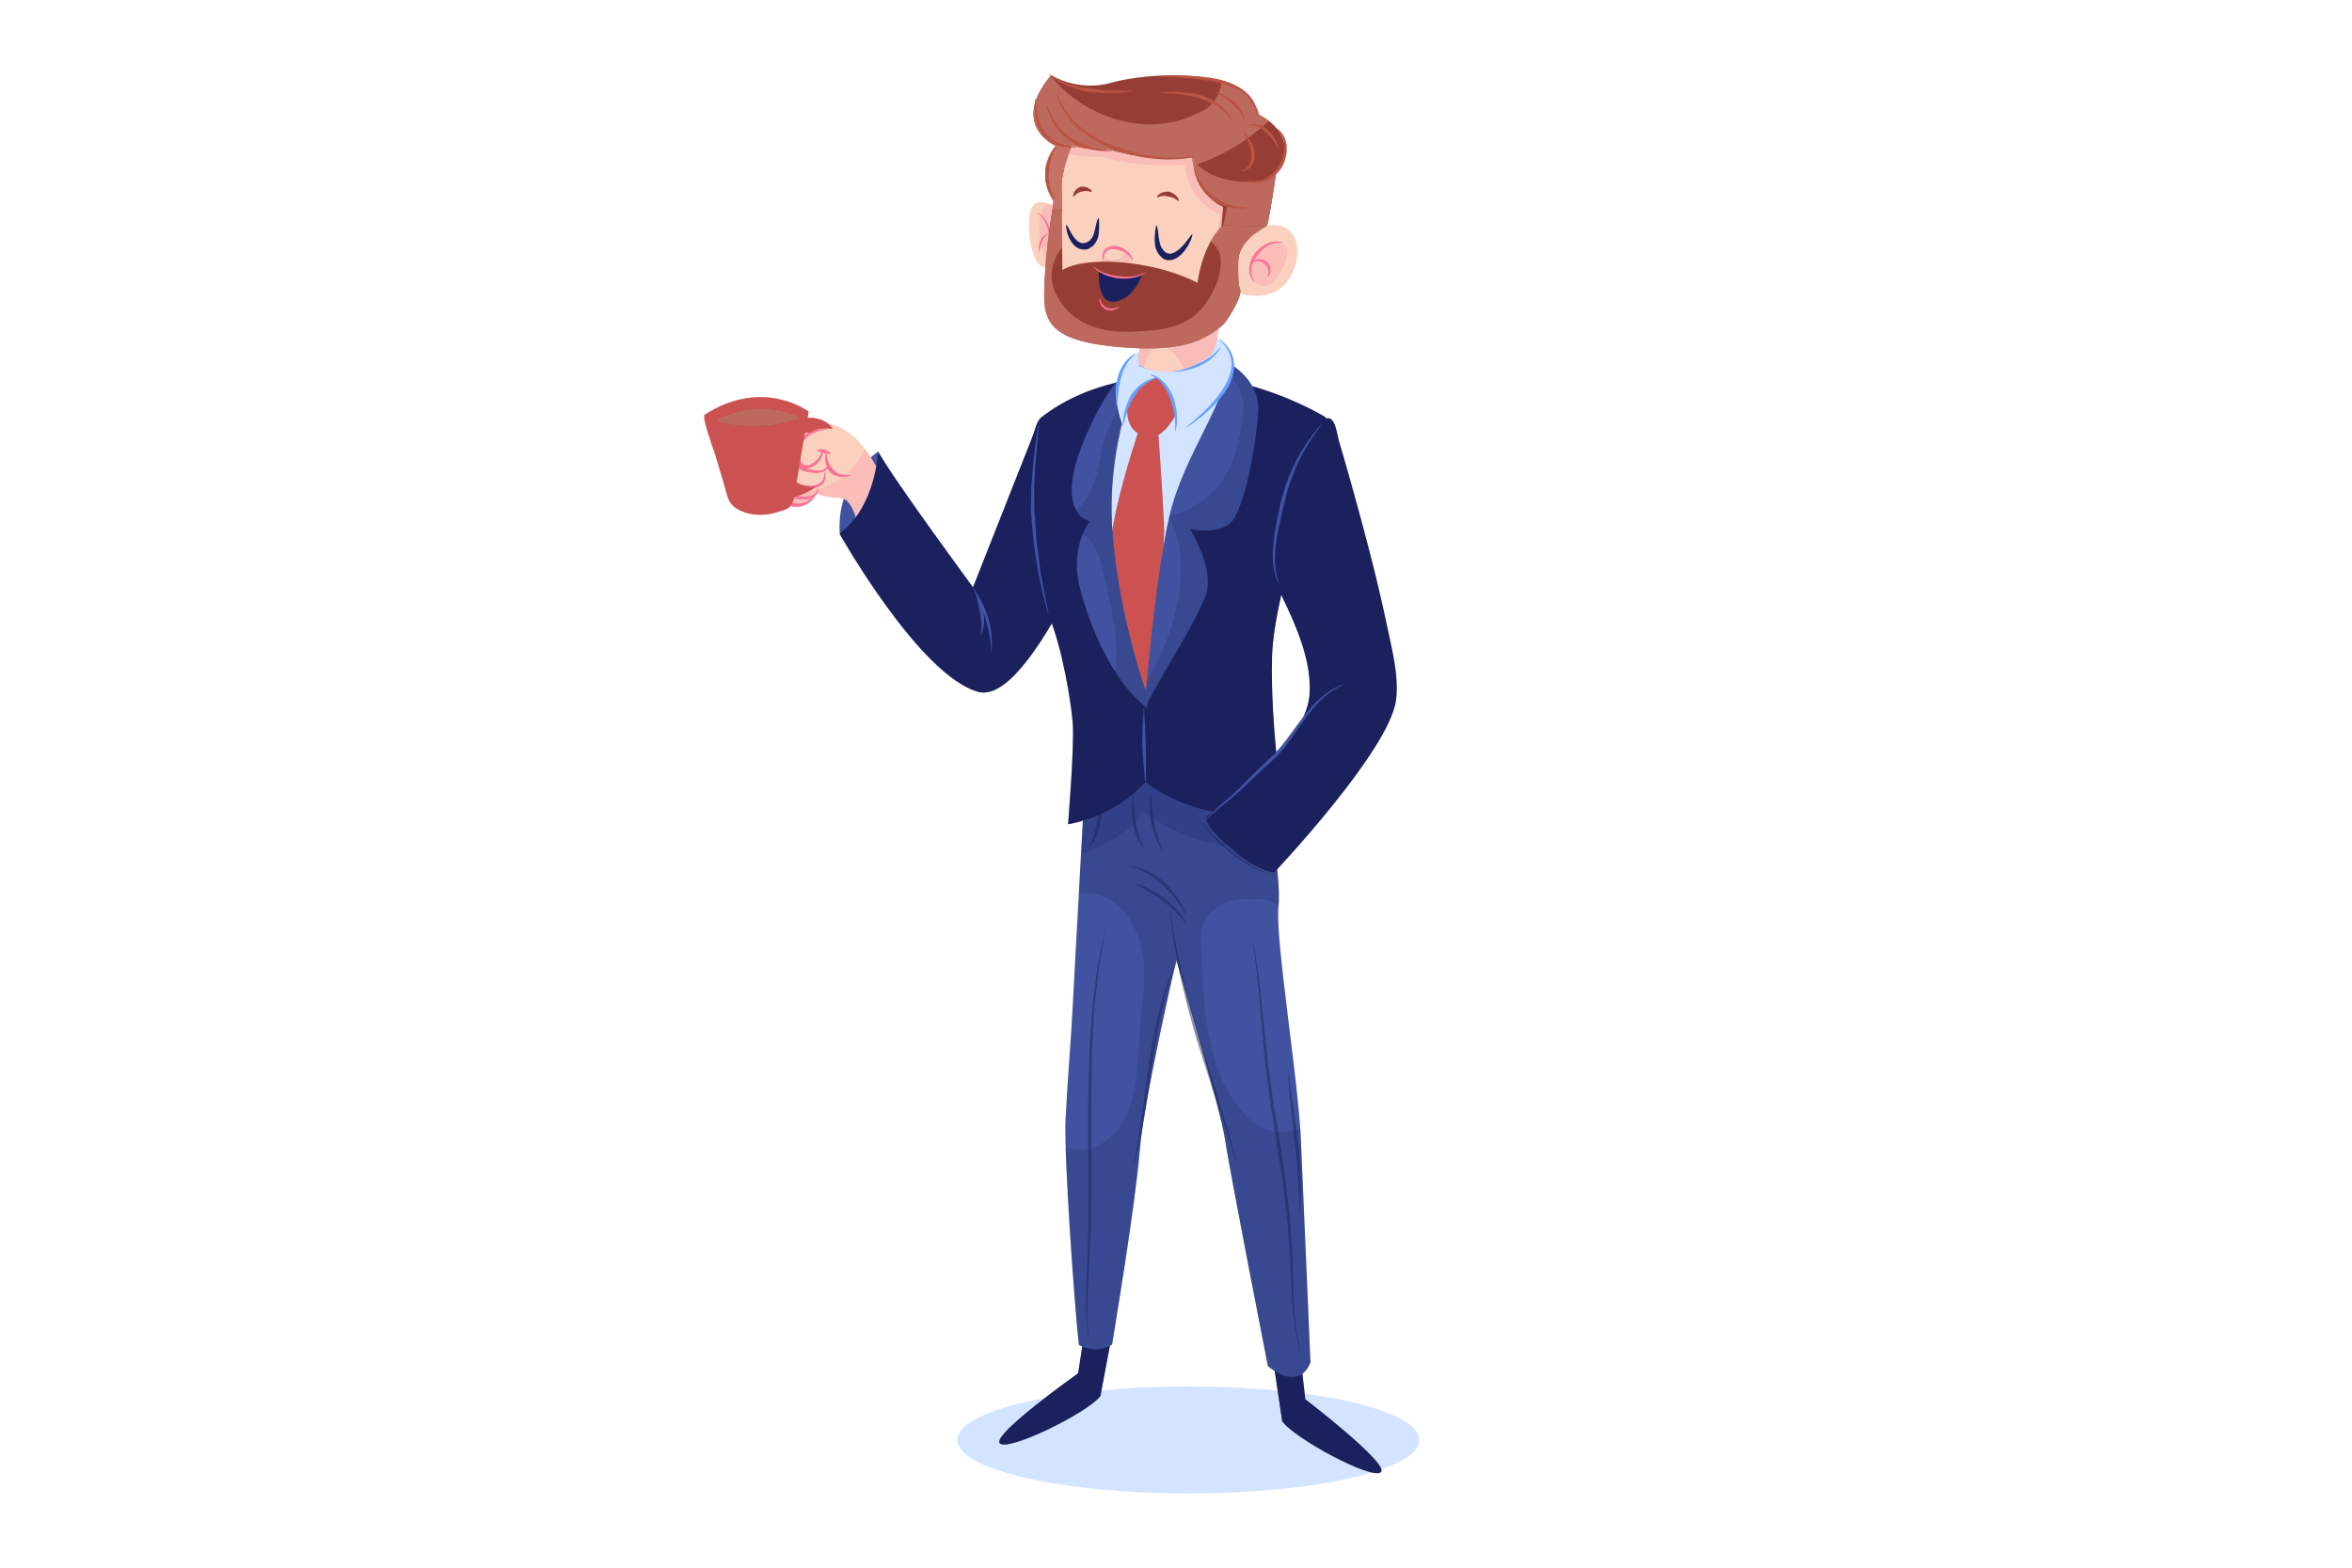<?xml version="1.0" encoding="utf-8"?>
<!-- Generator: Adobe Illustrator 23.0.5, SVG Export Plug-In . SVG Version: 6.00 Build 0)  -->
<svg version="1.1" xmlns="http://www.w3.org/2000/svg" xmlns:xlink="http://www.w3.org/1999/xlink" x="0px" y="0px"
	 viewBox="0 0 750 500" style="enable-background:new 0 0 750 500;" xml:space="preserve">
<style type="text/css">
	.st0{fill:#D2E4FF;}
	.st1{fill:#4052A0;}
	.st2{fill:#FAD0BF;}
	.st3{opacity:0.2;}
	.st4{fill:#FA7296;}
	.st5{fill:#CC5252;}
	.st6{opacity:0.5;}
	.st7{opacity:0.5;fill:#CC5252;}
	.st8{fill:#963E35;}
	.st9{opacity:0.8;fill:#C87568;}
	.st10{fill:#1B205E;}
	.st11{opacity:0.4;fill:#1D255B;}
	.st12{opacity:0.2;fill:#1D255B;}
	.st13{opacity:0.5;fill:#1D255B;}
	.st14{fill:#65A1FF;}
	.st15{fill:#1D255B;}
	.st16{opacity:0.2;fill:#FA7296;}
	.st17{fill:#BA5443;}
</style>
<g id="BACKGROUND">
</g>
<g id="OBJECTS_1_">
	<g>
		<path class="st0" d="M305.29,459.26c0,9.42,32.98,17.06,73.65,17.06c40.68,0,73.65-7.64,73.65-17.06
			c0-9.42-32.97-17.06-73.65-17.06C338.27,442.2,305.29,449.84,305.29,459.26z"/>
		<g>
			<g>
				<path class="st1" d="M267.8,170.06c0,0-2.07-15.8,12.22-26.04C280.02,144.03,285.71,164.64,267.8,170.06z"/>
				<g>
					<g>
						<g>
							<path class="st2" d="M269.78,159.5c-1.19-0.82-2.57-0.63-5.07-0.94c-1.47-0.19-2.91-0.45-4.22-1.12
								c-1.11,0.78-1.52,2.32-2.89,3.06c-1.36,0.74-2.69,1.12-4.29,1.01c-3.12-0.24-5.74-1.84-6.32-4.75
								c-0.24-1.25,0.14-2.3,0.1-3.5c-0.04-1.36-0.22-2.51,0.13-3.89c1.99-7.78,3.67-12.01,10.3-13.94
								c9.49-2.77,16.89,4.47,21.02,11.88c2.8,5.03,5.56,6.05,4.15,12.39c-1.03,4.6-3.74,9.09-7.64,11.89
								c-1.5-2.86-1.71-6.24-3.13-9.14C271.15,160.87,270.5,160,269.78,159.5z"/>
						</g>
						<g class="st3">
							<path class="st4" d="M278.55,147.31c-0.82-1.47-1.77-2.93-2.84-4.31c-3.26,7.96-11.25,13.7-20.41,13.7
								c-2.94,0-5.75-0.6-8.34-1.66c-0.06,0.55-0.09,1.11,0.03,1.72c0.58,2.91,3.2,4.5,6.32,4.75c1.59,0.12,2.93-0.27,4.29-1.01
								c1.38-0.75,1.79-2.29,2.89-3.06c1.3,0.67,2.74,0.93,4.22,1.12c2.5,0.31,3.89,0.12,5.07,0.94c0.72,0.5,1.37,1.37,2.15,2.95
								c1.43,2.9,1.63,6.28,3.13,9.14c3.9-2.8,6.61-7.29,7.64-11.89C284.11,153.36,281.36,152.34,278.55,147.31z"/>
						</g>
						<g>
							<path class="st4" d="M254.01,147.17c0.08,0.22,0.21,0.46,0.36,0.7c-0.26-0.22-0.4-0.36-0.41-0.34c0,0-0.15-0.11-0.42-0.3
								c-0.23-0.2-0.49-0.53-0.86-0.9c-0.36-0.37-0.63-0.96-1-1.51c-0.27-0.54-0.48-1.16-0.5-1.81c-0.06-1.31,0.53-2.61,1.11-3.5
								c0.59-0.9,1.18-1.4,1.08-1.48c-0.03-0.04-0.77,0.35-1.55,1.22c-0.77,0.86-1.59,2.22-1.67,3.75
								c-0.05,0.77,0.13,1.54,0.43,2.23c0.35,0.63,0.57,1.23,0.97,1.71c0.4,0.47,0.72,0.88,0.97,1.13c0.28,0.23,0.44,0.36,0.44,0.36
								c0.04-0.04,0.59,0.58,1.77,1.12c0.29,0.14,0.6,0.29,0.93,0.45c0.34,0.14,0.74,0.23,1.12,0.35c0.77,0.28,1.65,0.35,2.5,0.46
								c1.69,0.19,3.71-0.15,4.48-1.23c0.05-0.07,0.05-0.13,0.09-0.2c0.03,0.07,0.06,0.16,0.1,0.22c0.29,0.54,0.59,0.87,0.59,0.87
								s0.31,0.32,0.87,0.71c0.55,0.41,1.46,0.77,2.38,0.91c1.91,0.29,3.55-0.41,3.48-0.53c-0.05-0.19-1.77,0.14-3.25-0.32
								c-1.51-0.39-2.34-1.52-2.34-1.52s-1.01-1-1.47-2.36c-0.45-1.14-0.59-2.36-0.75-2.69c0.07,0.01,0.14,0.02,0.21,0.03
								c0.54,0.13,1.14,0.24,1.24,0.09c0.11-0.15-0.32-0.52-0.8-0.87c-0.51-0.31-1.08-0.57-1.08-0.57s-0.33-0.03-0.75-0.06
								c0-0.01-0.02-0.06-0.03-0.06c-0.01,0-0.02,0.04-0.03,0.05c-0.16-0.01-0.32-0.01-0.49-0.02c-0.66,0.09-1.26,0.23-1.23,0.4
								c0.03,0.17,0.6,0.34,1.09,0.47c0.13,0.05,0.24,0.1,0.35,0.14c-0.08,0.26-0.18,0.54-0.33,0.85c-0.5,1.07-1.64,2.39-3.2,3.03
								c-0.77,0.3-1.6,0.35-2.15,0.04c-0.53-0.31-0.88-0.85-1.03-1.37c-0.2-0.5-0.21-0.99-0.27-1.3c0.02-0.33,0.03-0.52,0.03-0.52
								s0-0.19,0-0.52c-0.02-0.33-0.02-0.81,0.15-1.35c0.1-1.15,0.94-2.52,2.12-3.64c1.2-1.14,2.98-1.7,4.27-2.1
								c1.34-0.28,2.28-0.43,2.27-0.53c0-0.07-0.97-0.08-2.41,0.07c-1.4,0.27-3.37,0.73-4.85,1.93c-1.44,1.16-2.52,2.74-2.72,4.02
								c-0.23,0.62-0.26,1.16-0.26,1.54c-0.02,0.37-0.03,0.59-0.03,0.59s0,0.21,0,0.59C253.69,145.98,253.73,146.53,254.01,147.17z
								 M257.21,149.39c-0.04-0.02-0.07-0.03-0.11-0.04c0.66-0.01,1.31-0.16,1.84-0.41c1.82-0.9,2.88-2.44,3.26-3.65
								c0.1-0.31,0.16-0.6,0.19-0.86c0.14,0.05,0.24,0.09,0.24,0.09s0.31,0.06,0.72,0.13c-0.17,0.3-0.36,1.59-0.1,2.91
								c0.09,0.45,0.23,0.88,0.39,1.29c-0.08,0.14-0.16,0.29-0.3,0.44c-0.68,0.74-2.4,0.94-3.9,0.65
								C258.66,149.78,257.87,149.68,257.21,149.39z"/>
							<path class="st4" d="M249.69,149.5c0.65,1.28,1.66,2.4,2.53,3.12c0.87,0.73,1.55,1.07,1.55,1.07s0.61,0.43,1.71,0.79
								c1.09,0.35,2.73,0.61,4.26,0.29c0.76-0.16,1.46-0.46,1.98-0.87c0.49-0.44,0.79-0.96,0.93-1.46c0.25-1,0.05-1.75,0.19-1.76
								c0.05-0.02,0.45,0.68,0.37,1.84c-0.07,0.58-0.33,1.26-0.88,1.85c-0.58,0.57-1.41,1-2.29,1.24c-1.78,0.5-3.66,0.3-4.98-0.05
								c-1.34-0.37-2.1-0.86-2.1-0.86c0,0-0.78-0.44-1.69-1.3c-0.92-0.85-1.93-2.14-2.53-3.59c-0.6-1.45-0.65-3.05-0.18-4.13
								c0.44-1.09,1.12-1.61,1.17-1.57c0.11,0.06-0.38,0.67-0.62,1.7C248.84,146.82,249.03,148.23,249.69,149.5z"/>
							<path class="st4" d="M247.67,151.89c0.44,1.29,1.24,2.48,1.94,3.28c0.69,0.81,1.28,1.24,1.27,1.24c0,0,0.13,0.13,0.37,0.31
								c0.24,0.21,0.57,0.44,1.07,0.67c0.98,0.48,2.51,0.92,4.06,1c1.53,0.09,3.1-0.32,3.67-1.17c0.62-0.8,0.59-1.57,0.74-1.55
								c0.04-0.01,0.31,0.75-0.25,1.8c-0.53,1.13-2.45,1.81-4.17,1.8c-1.75,0.03-3.46-0.36-4.67-0.86c-0.61-0.24-1.1-0.55-1.39-0.77
								c-0.32-0.21-0.46-0.35-0.46-0.35s-0.65-0.53-1.35-1.47c-0.72-0.92-1.48-2.27-1.84-3.71c-0.4-1.42-0.27-2.95,0.2-3.97
								c0.46-1.03,1.12-1.52,1.17-1.48c0.11,0.06-0.37,0.65-0.63,1.63C247.15,149.25,247.18,150.61,247.67,151.89z"/>
							<path class="st4" d="M250.52,159.62c0.67,0.38,1.24,0.46,1.22,0.48c0,0,0.48,0.23,1.28,0.38c0.79,0.16,1.89,0.26,2.93-0.05
								c2.15-0.51,3.64-2.23,3.82-2.09c0.14,0.03-1.01,2.03-3.47,2.91c-1.19,0.47-2.56,0.47-3.51,0.34
								c-0.98-0.11-1.58-0.35-1.58-0.35s-0.14-0.06-0.41-0.15c-0.27-0.08-0.6-0.28-1.01-0.53c-0.84-0.44-1.74-1.34-2.26-2.34
								c-1.09-2.08-0.37-4.21-0.23-4.16c0.24,0-0.02,2.12,1.15,3.77C249,158.65,249.79,159.31,250.52,159.62z"/>
						</g>
					</g>
					<g>
						<g>
							<path class="st5" d="M265.54,136.73c-1.04-1.4-2.24-2.23-3.25-2.67c-4.01-1.76-8.35,0.1-8.83,0.32l1.93,4.13
								c0.51-0.23,1.71-0.59,2.97-0.62C260.29,136.58,263.33,136.48,265.54,136.73z"/>
							<path class="st5" d="M253.4,153.62c-0.6,0.21-1.21,0.38-1.83,0.48l0.71,4.5c2.74-0.42,5.42-1.61,7.79-3.3
								C257.83,155.66,255.46,154.86,253.4,153.62z"/>
						</g>
						<g class="st6">
							<path class="st5" d="M265.54,136.73c-1.04-1.4-2.24-2.23-3.25-2.67c-4.01-1.76-8.35,0.1-8.83,0.32l1.93,4.13
								c0.51-0.23,1.71-0.59,2.97-0.62C260.29,136.58,263.33,136.48,265.54,136.73z"/>
							<path class="st5" d="M253.4,153.62c-0.6,0.21-1.21,0.38-1.83,0.48l0.71,4.5c2.74-0.42,5.42-1.61,7.79-3.3
								C257.83,155.66,255.46,154.86,253.4,153.62z"/>
						</g>
						<g class="st6">
							<path class="st5" d="M265.54,136.73c-1.04-1.4-2.24-2.23-3.25-2.67c-4.01-1.76-8.35,0.1-8.83,0.32l1.93,4.13
								c0.51-0.23,1.71-0.59,2.97-0.62C260.29,136.58,263.33,136.48,265.54,136.73z"/>
							<path class="st5" d="M253.4,153.62c-0.6,0.21-1.21,0.38-1.83,0.48l0.71,4.5c2.74-0.42,5.42-1.61,7.79-3.3
								C257.83,155.66,255.46,154.86,253.4,153.62z"/>
						</g>
						<g>
							<path class="st5" d="M224.7,132.28c-1.06,0.68,2.93,11.38,3.26,12.47c0.91,3.04,1.84,6.07,2.73,9.12
								c1.26,4.29,1.37,7.43,6.01,9.24c2.2,0.86,4.59,1.21,6.94,1.04c1.53-0.11,3.05-0.43,4.5-0.92c0.98-0.33,2.55-0.6,3.33-1.26
								c2.21-1.9,2.17-5.94,2.61-8.6c0.54-3.24,1.08-6.48,1.62-9.72c0.48-2.91,0.97-5.81,1.45-8.72c0.05-0.32,0.86-3.49,0.61-3.68
								C257.74,131.22,243.29,120.31,224.7,132.28z"/>
							<path class="st5" d="M245.36,160.98c-2.1,0.15-4.23-0.17-6.19-0.93c-4.14-1.61-4.24-4.41-5.36-8.24
								c-0.8-2.71-1.62-5.42-2.43-8.13c-0.21-0.72-2.17-6.01-2.84-9.04c-0.06-0.02-0.12-0.03-0.17-0.04
								c-0.73-0.23-1.4-0.46-2.04-0.71c-0.44,1.46,2.74,10.01,3.02,10.93c0.81,2.71,1.64,5.42,2.43,8.13
								c1.13,3.83,1.22,6.63,5.36,8.24c1.96,0.76,4.09,1.08,6.19,0.93c1.37-0.09,2.72-0.38,4.01-0.83c0.87-0.3,2.27-0.53,2.97-1.13
								c0.13-0.11,0.23-0.26,0.35-0.39c-0.46,0.13-0.92,0.25-1.29,0.38C248.08,160.59,246.73,160.88,245.36,160.98z"/>
							<path class="st7" d="M257.76,131.24c-0.01-0.01-2.76-2.08-7.4-3.43c5.25,12.32-0.93,29.79-18.58,29.94
								c0.75,2.34,1.82,4.15,4.92,5.36c2.2,0.86,4.59,1.21,6.94,1.04c1.53-0.11,3.05-0.43,4.5-0.92c0.98-0.33,2.55-0.6,3.33-1.26
								c2.21-1.9,2.17-5.94,2.61-8.6c0.54-3.24,1.08-6.48,1.62-9.72c0.48-2.91,0.97-5.81,1.45-8.72
								C257.2,134.6,258.01,131.43,257.76,131.24z"/>
							<g>
								<path class="st7" d="M224.7,132.28c-0.07,0.05-0.12,0.15-0.14,0.29c3.95,2.16,9.42,3.35,15.04,3.35
									c7.31,0,13.92-0.99,18.21-4.47c0-0.11-0.02-0.18-0.05-0.21C257.74,131.22,243.29,120.31,224.7,132.28z"/>
								<path class="st8" d="M228.14,134.12c3.39,1.17,7.38,1.8,11.46,1.8c5.91,0,11.33-0.67,15.48-2.76
									C250.31,130.85,240.3,127.75,228.14,134.12z"/>
								<path class="st9" d="M228.14,134.12c3.39,1.17,7.38,1.8,11.46,1.8c5.91,0,11.33-0.67,15.48-2.76
									C250.31,130.85,240.3,127.75,228.14,134.12z"/>
							</g>
						</g>
					</g>
				</g>
				<g>
					<g>
						<g>
							<g>
								<g>
									<path class="st10" d="M360.9,143.33c-0.92-0.52-4.86-9.6-16.47-9.62c-11.61-0.03-13.24,0.55-13.24,0.55l-20.93,53.01
										c0,0-24.79-33.62-30.24-43.25c0,0-0.77,17.81-12.36,26.15c0,0,25.68,45.66,44.37,50.5
										C330.72,225.53,360.9,143.33,360.9,143.33z"/>
								</g>
								<path class="st11" d="M344.43,133.71c-11.61-0.03-13.24,0.55-13.24,0.55l-1.98,5.02c9.51,6.14,11.77,19.63,6.69,29.22
									c-1.99,3.75-4.47,8.87-7.86,11.59c-5.58,4.49-13.32,5.39-19.83,7.98c-8.08,3.21-17.54,1.02-23.85-4.71
									c-5.36-4.88-9.47-10.89-12.24-17.45c-1.24,1.52-2.66,2.94-4.32,4.16c9.92,16.13,30.48,47.06,44.23,50.62
									c18.7,4.85,48.87-77.35,48.87-77.35C359.98,142.81,356.04,133.73,344.43,133.71z"/>
								<g>
									<g>
										<path class="st1" d="M315.09,196.96c-0.96-3.03-2.29-5.6-3.36-7.36c-1.1-1.75-1.87-2.78-1.87-2.78s0.56,1.14,1.46,2.98
											c0.87,1.86,1.96,4.46,2.9,7.41c0.88,2.96,1.38,5.71,1.63,7.74c0.17,2.03,0.27,3.3,0.27,3.3s0.15-1.26,0.19-3.32
											C316.28,202.88,316,200.01,315.09,196.96z"/>
									</g>
									<g>
										<path class="st1" d="M313.65,195.34c-0.37-2-1.04-3.7-1.66-4.86c-0.61-1.16-1.11-1.82-1.11-1.82s1.01,3.08,1.69,6.99
											c0.28,1.96,0.48,3.76,0.32,5.12c0.02,0.68-0.22,1.23-0.27,1.62c-0.08,0.39-0.13,0.61-0.13,0.61s0.1-0.21,0.29-0.6
											c0.15-0.39,0.53-0.97,0.65-1.67C313.87,199.3,313.93,197.36,313.65,195.34z"/>
									</g>
								</g>
							</g>
						</g>
					</g>
				</g>
			</g>
			<g>
				<g>
					<path class="st10" d="M345.53,426.11c-0.05,1.15-1.73,11.86-1.73,11.86s-27.59,19.53-24.98,22.35
						c2.61,2.81,28.31-9.88,32.09-15.09l3.66-19.46L345.53,426.11z"/>
					<path class="st11" d="M345.53,426.11c-0.05,1.15-1.73,11.86-1.73,11.86s-0.07,0.05-0.18,0.12c0.73,2.79-0.18,5.8-2.25,8.1
						c-1.01,2.1-2.58,3.89-4.81,5.13c-0.43,0.24-0.88,0.45-1.34,0.63c-2.04,1.5-4.29,2.65-6.83,2.97c-1.93,0.24-3.77,0.12-5.42-0.58
						c-3.03,2.83-4.92,5.14-4.15,5.98c2.61,2.81,28.31-9.88,32.09-15.09l3.66-19.46L345.53,426.11z"/>
				</g>
				<g>
					<path class="st10" d="M414.96,434.35c0.01,1.15,1.28,11.91,1.28,11.91s26.83,20.54,24.11,23.26
						c-2.72,2.71-27.92-10.92-31.49-16.27l-2.91-19.58L414.96,434.35z"/>
					<path class="st11" d="M437.54,464.55c-2.48,0.32-5.14-0.24-7.35-1.25c-5.36-2.46-10.47-6.25-13.59-11.27
						c-1.26-2.03-1.28-4.47-0.46-6.61c-0.3-2.55-1.17-10.1-1.18-11.05l-9.02-0.69l2.91,19.58c3.57,5.35,28.77,18.98,31.49,16.27
						C441.05,468.82,439.79,466.95,437.54,464.55z"/>
				</g>
				<g>
					<path class="st1" d="M346.19,245.99c0,0-3.71,66.23-4.15,75.46c-0.44,9.22-1.73,24.17-2.27,35.7
						c-0.55,11.52,2.99,61.34,4.26,71.79c0,0,5.15,3.12,10.59-0.1c0,0,7.38-44.13,8.78-61.39c1.4-17.26,11.71-61.25,11.71-61.25
						s14.21,47.99,15.53,57.29c1.33,9.3,13.66,72.22,13.66,72.22s9.6,8.52,13.58-1.12c0,0-2.22-52.64-3.09-71.74
						c-0.86-19.09-8.19-63.31-7.11-73.65c1.08-10.35-4.24-34.84-4.34-45.24C403.25,233.57,354.26,237.11,346.19,245.99z"/>
					<path class="st12" d="M414.61,359.73c-5.02,2.64-12.14,1.12-16.13-2.69c-14.95-14.26-14.84-39.24-15.55-58.18
						c-0.26-6.92,6.91-12.38,13.5-12.08c0.55,0.02,1.07,0.09,1.58,0.17c3.37-0.61,6.92-0.03,9.71,1.85
						c0.91-10.56-4.27-34.56-4.37-44.83c-0.1-10.4-49.09-6.85-57.16,2.02c0,0-1.1,19.61-2.17,38.97c6.25-1,12.83,2.76,16.31,8.37
						c6.94,11.2,4.21,23.2,3.12,35.44c-0.95,10.64-0.16,23.53-7.6,32.24c-3.94,4.61-10.54,7.18-16.04,4.86
						c0.54,18.48,3.16,54.37,4.21,63.07c0,0,5.15,3.12,10.59-0.1c0,0,7.38-44.13,8.78-61.39c1.4-17.26,11.71-61.25,11.71-61.25
						s14.21,47.99,15.53,57.29c1.33,9.3,13.66,72.22,13.66,72.22s9.6,8.52,13.58-1.12c0,0-2.22-52.64-3.09-71.74
						C414.75,361.88,414.69,360.83,414.61,359.73z"/>
					<path class="st13" d="M365.5,278.38c-1.36-0.72-2.8-1.32-3.94-1.61c-1.13-0.32-1.91-0.44-1.9-0.53c0-0.06,0.81-0.08,2,0.12
						c1.2,0.17,2.73,0.68,4.2,1.34c1.46,0.69,2.81,1.57,3.77,2.28c0.95,0.73,1.57,1.25,1.57,1.25s2.35,2.2,4.12,4.85
						c1.81,2.62,2.98,5.56,2.84,5.61c-0.14,0.06-1.55-2.73-3.47-5.17c-1.89-2.47-4.23-4.5-4.23-4.5s-0.56-0.53-1.45-1.27
						C368.11,280.04,366.86,279.13,365.5,278.38z M369.46,286.42c0.8,0.6,1.33,0.99,1.33,0.99s0.52,0.41,1.31,1.02
						c0.82,0.58,1.76,1.51,2.75,2.4c1.89,1.87,3.41,4.06,3.56,3.97c0.11-0.06-1.19-2.43-2.98-4.5c-0.94-0.98-1.86-1.99-2.66-2.63
						c-0.77-0.67-1.29-1.11-1.29-1.11s-0.57-0.38-1.42-0.95c-0.83-0.6-2.05-1.22-3.23-1.89c-2.43-1.23-5.01-2.11-5.06-1.98
						c-0.06,0.15,2.38,1.28,4.67,2.65C367.54,285.12,368.69,285.79,369.46,286.42z M392.74,364.65c-1.03-3.78-2.6-8.78-4.11-13.78
						c-3.12-9.99-6.1-20-6.1-20s-0.73-2.5-1.83-6.25c-1.17-3.73-2.37-8.8-3.7-13.83c-1.03-5.1-2.28-10.17-2.76-14.04
						c-0.31-1.93-0.58-3.54-0.76-4.66c-0.19-1.13-0.32-1.77-0.36-1.76c-0.04,0,0.01,0.65,0.14,1.78c0.14,1.14,0.33,2.76,0.56,4.7
						c0.24,2.68,0.85,5.93,1.51,9.35c-0.11,0.22-0.27,0.55-0.47,0.97c-0.36,0.85-0.98,2.03-1.52,3.53c-1.2,2.95-2.47,7-3.55,11.09
						c-1.02,4.11-1.87,8.26-2.42,11.38c-0.53,3.12-0.88,5.21-0.88,5.21s-1.13,8.39-2.26,16.77c-0.6,4.18-1.25,8.36-1.84,11.47
						c-0.26,1.56-0.57,2.85-0.73,3.76c-0.18,0.91-0.26,1.43-0.22,1.44c0.04,0.01,0.19-0.5,0.44-1.39c0.23-0.9,0.61-2.17,0.93-3.73
						c0.73-3.1,1.5-7.27,2.19-11.44c1.29-8.36,2.58-16.73,2.58-16.73s0.32-2.08,0.79-5.2c0.49-3.12,1.25-7.26,2.17-11.37
						c0.98-4.09,2.13-8.15,3.2-11.13c0.47-1.51,1.03-2.71,1.32-3.59c0.13-0.35,0.23-0.62,0.3-0.84c0.29,1.5,0.59,3.03,0.87,4.57
						c1.23,5.08,2.36,10.18,3.48,13.94c1.05,3.77,1.75,6.29,1.75,6.29s3.11,10,6.42,19.92c1.61,4.98,3.29,9.93,4.44,13.68
						c0.61,1.87,1.11,3.42,1.46,4.51c0.36,1.09,0.59,1.7,0.62,1.69c0.04-0.01-0.11-0.65-0.41-1.75
						C393.7,368.12,393.26,366.55,392.74,364.65z M411.67,353.48c0.62,5.68,1.24,11.36,1.24,11.36s0.16,1.42,0.39,3.55
						c0.28,2.13,0.46,4.98,0.7,7.83c0.12,2.85,0.31,5.71,0.28,7.86c0.02,2.14,0.06,3.58,0.14,3.58c0.08,0,0.18-1.42,0.29-3.58
						c0.17-2.15,0.1-5.03,0.08-7.9c-0.14-2.87-0.24-5.75-0.46-7.89c-0.19-2.15-0.31-3.58-0.31-3.58s-0.71-5.69-1.57-11.34
						c-0.41-2.83-0.83-5.66-1.14-7.78c-0.31-2.12-0.54-3.53-0.62-3.52c-0.07,0.01,0.01,1.43,0.19,3.58
						C411.04,347.79,411.36,350.64,411.67,353.48z M402.88,274.74c0.09-0.14-2.78-2.01-5.42-4.11c-2.63-2.14-4.94-4.57-4.94-4.57
						s-0.57-0.61-1.42-1.54c-0.21-0.23-0.44-0.48-0.69-0.74c-0.22-0.29-0.45-0.59-0.69-0.9c-0.46-0.62-1-1.27-1.47-1.96
						c-1.87-2.77-3.08-5.92-3.27-5.86c-0.07,0.02,0.18,0.83,0.61,2.03c0.35,1.24,1.21,2.72,2,4.24c0.44,0.73,0.95,1.42,1.4,2.09
						c0.23,0.33,0.45,0.65,0.66,0.95c0.24,0.28,0.46,0.55,0.67,0.79c0.83,0.98,1.39,1.64,1.39,1.64s2.47,2.43,5.26,4.44
						c1.43,0.95,2.84,1.94,3.98,2.54C402.08,274.41,402.84,274.8,402.88,274.74z M351.24,259.95c0.12-0.9,0.08-2.12,0.06-3.32
						c-0.14-2.44-0.96-4.74-1.08-4.69c-0.17,0.05,0.36,2.36,0.29,4.7c-0.08,1.17-0.11,2.34-0.29,3.2c-0.13,0.87-0.22,1.44-0.22,1.44
						s-0.1,0.57-0.26,1.43c-0.11,0.87-0.45,1.99-0.74,3.13c-0.67,2.25-1.76,4.35-1.62,4.44c0.11,0.08,1.47-1.94,2.36-4.2
						c0.39-1.14,0.82-2.27,0.99-3.16c0.21-0.88,0.36-1.47,0.36-1.47S351.16,260.86,351.24,259.95z M361.06,261.16
						c0.09,0.84,0.14,1.41,0.14,1.41s0.01,0.14,0.08,0.38c0.06,0.24,0.14,0.59,0.25,1c0.17,0.84,0.56,1.91,0.97,2.98
						c0.19,0.53,0.51,1.02,0.75,1.5c0.13,0.23,0.25,0.46,0.37,0.68c0.13,0.2,0.29,0.38,0.42,0.55c0.54,0.67,0.91,1.09,0.97,1.05
						c0.06-0.05-0.2-0.55-0.61-1.27c-0.1-0.18-0.23-0.37-0.32-0.58c-0.09-0.22-0.18-0.45-0.28-0.69c-0.17-0.49-0.44-0.97-0.58-1.5
						c-0.3-1.06-0.6-2.11-0.71-2.93c-0.07-0.4-0.13-0.73-0.18-0.97c-0.05-0.23-0.06-0.37-0.06-0.37s-0.09-0.54-0.22-1.35
						c-0.17-0.81-0.22-1.9-0.36-3c-0.15-2.2-0.04-4.41-0.2-4.43c-0.14-0.02-0.53,2.2-0.58,4.45
						C360.97,259.19,360.94,260.32,361.06,261.16z M367.05,262.6c0,0,0.52,2.36,1.42,4.6c0.94,2.23,2.29,4.23,2.4,4.16
						c0.15-0.09-0.93-2.2-1.66-4.42c-0.69-2.24-1.07-4.54-1.07-4.54s-0.11-0.57-0.27-1.43c-0.19-0.85-0.29-2.02-0.44-3.18
						c-0.22-2.33-0.23-4.69-0.4-4.7c-0.14-0.01-0.4,2.35-0.38,4.74C366.68,260.22,367.05,262.6,367.05,262.6z M346.96,424.88
						c-0.04-1.8-0.32-4.36-0.19-7.46c-0.08-6.17,0.68-14.39,0.97-22.64c0.09-4.12,0.25-8.25,0.28-12.12
						c0.02-3.87,0.03-7.48,0.05-10.57c0-6.18-0.01-10.31-0.01-10.31s-0.01-1.03-0.03-2.83c0-1.8,0-4.37-0.01-7.45
						c0-1.54-0.01-3.21-0.01-4.98c0.04-1.77,0.08-3.62,0.12-5.55c0.04-1.92,0.08-3.91,0.12-5.94c0.03-2.02,0.22-4.07,0.31-6.12
						c0.12-2.05,0.24-4.1,0.36-6.12c0.03-0.51,0.06-1.01,0.09-1.51c0.05-0.5,0.11-0.99,0.16-1.48c0.1-0.98,0.21-1.96,0.32-2.92
						c0.21-1.92,0.41-3.77,0.6-5.52c0.09-0.88,0.19-1.73,0.28-2.55c0.14-0.82,0.28-1.61,0.41-2.37c0.52-3.04,0.95-5.57,1.26-7.35
						c0.14-0.88,0.25-1.59,0.33-2.06c0.07-0.48,0.1-0.73,0.08-0.74c-0.02,0-0.08,0.25-0.19,0.71c-0.1,0.47-0.24,1.16-0.43,2.05
						c-0.36,1.76-0.86,4.29-1.46,7.32c-0.15,0.76-0.3,1.55-0.46,2.37c-0.11,0.83-0.21,1.68-0.32,2.56
						c-0.22,1.76-0.45,3.61-0.69,5.52c-0.12,0.96-0.24,1.94-0.36,2.92c-0.06,0.49-0.12,0.99-0.18,1.49c-0.04,0.5-0.07,1-0.11,1.51
						c-0.14,2.02-0.29,4.08-0.43,6.13c-0.13,2.06-0.33,4.11-0.39,6.14c-0.06,2.02-0.13,4.02-0.19,5.94
						c-0.06,1.93-0.12,3.79-0.17,5.56c-0.01,1.77-0.02,3.44-0.04,4.98c-0.02,3.09-0.04,5.65-0.06,7.45c0,1.8,0,2.83,0,2.83
						s0.04,4.12,0.1,10.31c0.02,3.09,0.03,6.7,0.05,10.56c0.01,3.86-0.1,7.98-0.14,12.1c-0.19,8.23-0.83,16.47-0.62,22.67
						c-0.07,3.1,0.29,5.67,0.4,7.47c0.08,0.9,0.14,1.61,0.19,2.09c0.05,0.48,0.08,0.73,0.1,0.73c0.02,0,0.02-0.25,0.01-0.74
						C347.02,426.49,346.99,425.79,346.96,424.88z M414.6,430.45c-0.1-0.47-0.25-1.17-0.44-2.05c-0.22-0.88-0.36-1.96-0.57-3.2
						c-0.23-1.23-0.37-2.64-0.54-4.18c-0.34-3.07-0.54-6.66-0.65-10.52c-0.04-1.93-0.09-3.92-0.13-5.95
						c-0.02-1.01-0.05-2.04-0.06-3.07c-0.03-1.03-0.13-2.06-0.19-3.09c-0.14-2.06-0.28-4.12-0.42-6.14
						c-0.14-2.03-0.25-4.03-0.51-5.95c-0.44-3.84-0.85-7.43-1.21-10.51c-0.89-6.12-1.48-10.21-1.48-10.21s-0.16-1.02-0.45-2.8
						c-0.3-1.77-0.73-4.31-1.25-7.35c-0.25-1.52-0.57-3.17-0.81-4.91c-0.24-1.74-0.5-3.59-0.76-5.49c-0.27-1.91-0.54-3.88-0.82-5.88
						c-0.21-2.01-0.42-4.05-0.64-6.1c-0.42-4.09-0.85-8.18-1.24-12.02c-0.42-3.83-0.7-7.42-1.19-10.47
						c-0.44-3.06-0.81-5.6-1.07-7.38c-0.14-0.89-0.25-1.59-0.33-2.07c-0.08-0.48-0.13-0.73-0.15-0.73c-0.02,0,0,0.26,0.04,0.74
						c0.05,0.48,0.12,1.18,0.21,2.08c0.21,1.79,0.5,4.34,0.86,7.4c0.42,3.05,0.64,6.65,1,10.49c0.34,3.84,0.71,7.94,1.08,12.03
						c0.19,2.05,0.38,4.1,0.57,6.11c0.26,2.02,0.51,4,0.76,5.91c0.24,1.92,0.48,3.77,0.71,5.53c0.23,1.76,0.53,3.4,0.76,4.92
						c0.49,3.04,0.9,5.58,1.19,7.36c0.26,1.78,0.42,2.8,0.42,2.8s0.63,4.07,1.57,10.18c0.38,3.06,0.83,6.64,1.3,10.47
						c0.27,1.91,0.41,3.9,0.57,5.92c0.16,2.02,0.33,4.07,0.49,6.12c0.07,1.03,0.19,2.05,0.23,3.07c0.04,1.03,0.07,2.05,0.11,3.06
						c0.07,2.03,0.15,4.03,0.22,5.96c0.16,3.86,0.43,7.47,0.83,10.55c0.21,1.54,0.39,2.95,0.65,4.18c0.24,1.24,0.42,2.32,0.67,3.19
						c0.23,0.87,0.42,1.56,0.54,2.03c0.13,0.47,0.21,0.72,0.23,0.71C414.73,431.18,414.69,430.92,414.6,430.45z"/>
				</g>
			</g>
			<path class="st0" d="M357.57,134.51c0.38-0.85,0.74-1.7,1.08-2.57c-0.32,1.44-0.44,3-0.26,4.71
				C358.39,136.66,358.03,135.85,357.57,134.51z"/>
			<g>
				<g>
					<g>
						<path class="st12" d="M344.72,272.36c0.81-14.44,1.47-26.37,1.47-26.37c8.07-8.88,57.06-12.42,57.16-2.02
							c0.05,5.77,1.72,15.89,3,25.52c-25.11,4.01-41.13-10.53-41.13-10.53C358.15,267.23,349.66,270.85,344.72,272.36z"/>
						<path class="st10" d="M422.83,133.16c0,0-21.38-13.41-46.32-13.41c-24.94,0-38.6,8.74-44.54,13.41
							c-5.94,4.66-3.56,48.38,2.38,62.96c4.55,11.16,7.13,27.4,7.72,34.39c0.6,6.99-1.48,32.35-1.48,32.35s13.96-1.75,24.65-13.41
							c0,0,17.22,14.57,43.95,9.32c0,0-4.16-27.69-3.56-49.26C406.2,187.95,422.23,144.82,422.83,133.16z"/>
						<path class="st11" d="M342.06,230.51c-0.37-4.36-1.51-12.32-3.42-20.39c9.31,5.54,20.83,7.31,31.94,4.9
							c19.76-4.29,34.58-24.33,37.59-43.24c2.4-15.1,2.65-27.71-0.02-42.79c-0.19-1.08-0.45-2.12-0.75-3.15
							c0.57,0.22,1.14,0.44,1.68,0.65c0.15,0.06,0.3,0.12,0.45,0.18c0.38,0.16,0.77,0.31,1.14,0.47c0.2,0.08,0.39,0.16,0.58,0.25
							c0.31,0.13,0.63,0.27,0.93,0.4c0.2,0.09,0.4,0.18,0.6,0.27c0.28,0.12,0.55,0.24,0.82,0.36c0.21,0.09,0.4,0.18,0.6,0.28
							c0.25,0.11,0.5,0.23,0.74,0.34c0.2,0.09,0.38,0.18,0.58,0.27c0.22,0.11,0.45,0.21,0.67,0.32c0.19,0.09,0.37,0.18,0.55,0.27
							c0.21,0.1,0.41,0.2,0.61,0.3c0.17,0.09,0.34,0.17,0.5,0.25c0.19,0.1,0.37,0.19,0.55,0.28c0.16,0.08,0.31,0.16,0.46,0.24
							c0.17,0.09,0.33,0.17,0.49,0.26c0.14,0.07,0.28,0.15,0.41,0.22c0.15,0.08,0.3,0.16,0.44,0.24c0.12,0.06,0.24,0.13,0.35,0.19
							c0.13,0.07,0.25,0.14,0.37,0.21c0.11,0.06,0.21,0.12,0.31,0.17c0.12,0.06,0.21,0.12,0.31,0.18c0.08,0.05,0.17,0.1,0.24,0.14
							c0.1,0.06,0.19,0.11,0.27,0.16c0.06,0.03,0.12,0.07,0.17,0.1c0.07,0.05,0.14,0.08,0.2,0.12c0.04,0.02,0.09,0.05,0.13,0.08
							c0.06,0.04,0.11,0.07,0.15,0.09c0.01,0.01,0.03,0.02,0.04,0.02c0.04,0.03,0.07,0.04,0.07,0.04
							c-0.59,11.66-16.63,54.8-17.22,76.36c-0.6,21.57,3.56,49.26,3.56,49.26c-0.97,0.19-1.93,0.35-2.87,0.49
							c-0.28,0.04-0.55,0.07-0.83,0.11c-0.69,0.09-1.38,0.17-2.05,0.24c-0.27,0.03-0.54,0.05-0.81,0.07
							c-0.76,0.06-1.52,0.12-2.26,0.15c-0.14,0.01-0.28,0.02-0.42,0.02c-0.93,0.04-1.85,0.05-2.75,0.04
							c0.11-0.97,0.17-1.96,0.17-2.95v-0.22c0-14.97-12.73-27.45-27.97-27.45c-15.24,0-27.97,12.49-27.97,27.45v0.22
							c0,1.93,0.22,3.82,0.62,5.64c-0.69,0.14-1.16,0.22-1.35,0.25c0,0-0.01,0-0.01,0c-0.05,0.01-0.09,0.01-0.09,0.01
							S342.65,237.5,342.06,230.51z"/>
					</g>
					<g>
						<g>
							<path class="st1" d="M334.34,195.82c0.04-0.01-0.04-0.49-0.2-1.33c-0.17-0.84-0.42-2.03-0.72-3.46
								c-0.34-1.42-0.61-3.11-0.93-4.9c-0.29-1.8-0.73-3.7-0.94-5.64c-0.47-3.86-1.06-7.71-1.18-10.63
								c-0.21-2.91-0.35-4.84-0.35-4.84s-0.04-0.48-0.12-1.33c-0.12-0.84-0.06-2.05-0.09-3.5c0-1.45-0.04-3.14-0.01-4.96
								c0.09-1.82,0.19-3.75,0.29-5.69c0.08-1.94,0.31-3.87,0.45-5.69c0.14-1.82,0.3-3.51,0.45-4.96c0.13-1.45,0.24-2.66,0.32-3.51
								c0.07-0.85,0.09-1.34,0.05-1.34c-0.04-0.01-0.13,0.47-0.27,1.31c-0.13,0.84-0.31,2.05-0.53,3.49
								c-0.22,1.44-0.44,3.13-0.65,4.95c-0.19,1.81-0.48,3.74-0.62,5.69c-0.14,1.94-0.29,3.89-0.42,5.71
								c-0.07,1.83-0.07,3.54-0.1,5.01c0,1.47-0.08,2.69,0.02,3.54c0.06,0.85,0.1,1.34,0.1,1.34s0.18,1.95,0.44,4.87
								c0.18,2.93,0.85,6.79,1.42,10.66c0.26,1.94,0.76,3.84,1.11,5.64c0.37,1.79,0.72,3.47,1.12,4.88c0.38,1.42,0.7,2.6,0.92,3.42
								C334.15,195.36,334.3,195.83,334.34,195.82z"/>
						</g>
						<g>
							<path class="st1" d="M365.27,249.46c0.31-0.02,0.08-11.99,0.08-11.99s-0.1-2.98-0.2-5.96c-0.11-2.98-0.26-5.97-0.42-5.98
								c-0.16,0-0.28,2.98-0.37,5.98c-0.04,1.5-0.07,2.99-0.1,4.12c-0.03,1.12-0.03,1.87-0.03,1.87S364.96,249.47,365.27,249.46z"/>
						</g>
					</g>
				</g>
				<g>
					<g>
						<path class="st0" d="M393.73,119.75c0,0-9.5,23.9-14.25,34.39c-4.75,10.49-5.94,33.81-7.72,39.06
							c-1.78,5.25-5.74,24.91-5.74,24.91s-10.89-14.42-15.64-35.4c-4.75-20.99,0-48.97,8.32-60.04
							C367,111.59,382.45,113.34,393.73,119.75z"/>
					</g>
					<path class="st0" d="M393.73,119.75c0,0-9.5,23.9-14.25,34.39c-4.75,10.49-5.94,33.81-7.72,39.06
						c-1.78,5.25-5.74,24.91-5.74,24.91s-10.89-14.42-15.64-35.4c-4.75-20.99,0-48.97,8.32-60.04
						C367,111.59,382.45,113.34,393.73,119.75z"/>
				</g>
				<g>
					<path class="st5" d="M376.51,129.08c0,0-2.97,7.29-7.13,9.62c0,0,1.19,16.03,1.78,28.27c0.59,12.24-5.54,54.31-5.54,54.31
						s-9.9-27.49-11.68-39.74c-1.78-12.24,8.91-43.43,8.91-43.43s-4.45-1.75-3.27-10.49C360.77,118.88,374.72,112.76,376.51,129.08z
						"/>
					<path class="st7" d="M363.36,175c0.79-10.87,3.81-22.11,0.92-32.89c-0.34-1.26-1.01-2.16-1.85-2.75
						c0.26-0.79,0.42-1.24,0.42-1.24s-2.58-1.03-3.28-5.37c1.41,0.92,2.89,1.49,4.7,1.66c1.44,0.13,3.23-0.29,4.43-1.1
						c2-1.34,3.09-3.2,3.27-5.57c0.12-1.61-0.53-3.41-1.48-4.71c-0.81-1.12-1.71-1.96-3.1-2.34c-1.36-0.37-2.77-0.16-3.99,0.51
						c-0.23,0.13-0.44,0.26-0.64,0.4c4.56-4.37,12.44-4.5,13.74,7.49c0,0-2.97,7.29-7.13,9.62c0,0,1.19,16.03,1.78,28.27
						c0.59,12.24-5.54,54.31-5.54,54.31s-1.61-4.46-3.64-10.58C362.76,198.81,362.49,186.88,363.36,175z"/>
				</g>
				<g>
					<path class="st11" d="M346.07,140.36c11.09-26.57,17.32-22.2,17.32-22.2s-10.69,23.04-8.71,52.66
						c1.64,24.58,8.46,46.88,10.74,53.76c1.01-11.86,3.71-40.56,7.35-57.48c4.67-21.72,20.48-41.01,18.14-51.87
						c0,0,10.68,5.46,10.29,15.99c-0.39,10.53-4.28,32.58-8.57,37.19c-4.29,4.61-13.25,2.31-13.25,2.31s8.18,13.16,5.06,22.05
						c-2.15,6.14-5.53,11.9-8.69,17.57c-1.9,3.42-3.84,6.82-5.73,10.24c-1.73,3.12-2.55,6.58-4.98,9.32
						c-1.62-2.95-5.07-5.49-7.11-8.35c-2.4-3.36-4.42-6.96-6.21-10.66c-3.22-6.66-5.75-13.7-7.44-20.88
						c-3.21-13.64,3.27-21.8,3.27-21.8C342.41,166.98,338.29,159.01,346.07,140.36z"/>
					<path class="st1" d="M390.91,115.23c0,0,10.68,5.26,10.29,15.4c-0.39,10.14-4.28,31.37-8.57,35.81
						c-4.29,4.44-13.25,2.22-13.25,2.22s8.18,12.67,5.06,21.23c-3.12,8.56-13.24,24.08-19.48,35.81c0,0,3.12-39.61,7.79-60.52
						C377.44,144.26,393.24,125.69,390.91,115.23z"/>
					<path class="st12" d="M376.26,175.57c-0.43-3.82-1.61-7.42-3.46-10.5c0.05-0.2,0.1-0.4,0.14-0.6c4.45-0.64,7.92-2.76,11.6-5.64
						c8.75-6.84,10.74-17.35,11.91-27.56c0.54-4.66-2.14-10.03-5.32-13.48c0.02-0.89-0.04-1.75-0.22-2.55c0,0,10.68,5.26,10.29,15.4
						c-0.39,10.14-4.28,31.37-8.57,35.81c-4.29,4.44-13.25,2.22-13.25,2.22s8.18,12.67,5.06,21.23
						c-3.12,8.56-13.24,24.08-19.48,35.81c0,0,0.26-3.24,0.73-8.35C373.01,204.66,377.92,190.27,376.26,175.57z"/>
					<path class="st1" d="M366.16,222.62c0,0-9.5-25.35-11.48-53.87c-1.98-28.52,8.71-50.7,8.71-50.7s-6.23-4.21-17.32,21.37
						c-7.78,17.96-3.66,25.62,1.48,26.81c0,0-6.48,7.85-3.27,20.99c2.68,10.97,10,29.85,21.48,38.57L366.16,222.62z"/>
					<path class="st12" d="M353.12,188.25c-0.93-4.35-2.78-15.79-7.89-17.83c1.11-2.71,2.32-4.18,2.32-4.18
						c-1.75-0.4-3.37-1.56-4.46-3.6c3.97-2.88,6.17-8.82,7.19-13.6c0.98-4.56,1.56-9,3.62-13.27c2.84-5.94,6.13-11.63,8.15-17.91
						c0.01-0.02,0.01-0.03,0.01-0.05c0.87-0.05,1.33,0.25,1.33,0.25s-10.69,22.18-8.71,50.7c1.98,28.52,11.48,53.87,11.48,53.87
						l-0.4,3.17c-3.91-2.96-7.32-7.12-10.24-11.72C357.08,205.68,354.77,195.99,353.12,188.25z"/>
				</g>
				<g>
					<path class="st0" d="M388.58,108.09c0,0,9.6,7.38,1.29,17.49c0,0-4.06,7.58-15.14,12.24c0,0,2.77-11.08-5.94-17.68
						c0,0-11.58,5.25-10.39,16.52c0,0-3.46-7.58-2.28-14.96C357.3,114.31,371.56,102.26,388.58,108.09z"/>
					<path class="st0" d="M361.23,121.53c0.01-0.07,0.02-0.14,0.02-0.21c0.14-2.16-0.16-4.57-1.17-6.56
						c5.58-5.87,16.33-10.84,28.5-6.67c0,0,5.64,4.36,4.51,10.95c-0.84-0.96-2.07-1.61-3.72-1.66c-6.16-0.17-12.36-0.03-15.27,6.51
						c-0.27,0.6-0.5,1.2-0.71,1.81c-0.96-1.97-2.43-3.91-4.61-5.56c0,0-4.76,2.16-7.86,6.68
						C361.36,125.15,361.46,123.33,361.23,121.53z"/>
					<g>
						<path class="st14" d="M369.91,118.34c-3.67-0.37-7.12-1.66-7.06-1.8c0.05-0.15,3.54,0.86,7.13,1.03
							c1.79,0.13,3.58,0.03,4.91-0.07c0.67-0.07,1.22-0.16,1.6-0.2c0.39-0.04,0.6-0.1,0.6-0.1s0.22-0.04,0.6-0.1
							c0.38-0.07,0.93-0.13,1.57-0.31c1.3-0.26,2.97-0.86,4.55-1.64c1.56-0.82,2.96-1.9,3.91-2.84c0.92-0.95,1.48-1.66,1.56-1.6
							c0.05,0.03-0.38,0.82-1.24,1.89c-0.87,1.05-2.25,2.28-3.84,3.22c-1.61,0.9-3.33,1.61-4.68,1.94c-0.66,0.21-1.23,0.3-1.63,0.39
							c-0.4,0.08-0.62,0.13-0.62,0.13s-0.23,0.05-0.63,0.08c-0.4,0.03-0.98,0.1-1.67,0.15
							C373.58,118.56,371.73,118.57,369.91,118.34z"/>
						<path class="st14" d="M359.94,127.45c0.18-0.44,0.4-0.78,0.53-1.04c0.13-0.25,0.21-0.39,0.21-0.39s0.35-0.54,0.96-1.29
							c0.6-0.76,1.53-1.67,2.58-2.43c1.07-0.74,2.27-1.26,3.19-1.53c0.47-0.12,0.86-0.2,1.14-0.24c-0.13-0.09-0.26-0.18-0.38-0.25
							c-0.83-0.52-1.49-0.73-1.45-0.83c0.01-0.04,0.18-0.02,0.48,0.05c0.29,0.08,0.73,0.14,1.18,0.4c0.99,0.37,2.08,1.28,3.02,2.29
							c0.95,1.02,1.61,2.24,2.1,3.14c0.23,0.46,0.39,0.86,0.52,1.13c0.13,0.27,0.18,0.44,0.18,0.44s0.9,2.59,1.07,5.3
							c0.09,1.35,0.08,2.7-0.1,3.7c-0.14,1-0.37,1.64-0.43,1.63c-0.1-0.02,0-0.68,0-1.66c0.04-0.98-0.07-2.29-0.25-3.58
							c-0.37-2.6-1.34-5.01-1.34-5.01c0,0-0.04-0.16-0.15-0.42c-0.11-0.26-0.25-0.64-0.43-1.09c-0.42-0.87-0.97-2.06-1.78-3.08
							c-0.62-0.78-1.32-1.51-2.01-2.02c-0.24,0.11-0.66,0.27-1.21,0.5c-0.85,0.38-1.92,0.97-2.86,1.74
							c-0.92,0.79-1.73,1.68-2.24,2.42c-0.52,0.74-0.82,1.25-0.82,1.25s-0.08,0.13-0.22,0.35c-0.13,0.23-0.35,0.54-0.55,0.95
							c-0.44,0.8-0.93,1.91-1.36,3.06c-0.84,2.31-1.25,4.75-1.41,4.73c-0.14-0.01-0.01-2.52,0.66-4.96
							C359.09,129.51,359.52,128.31,359.94,127.45z"/>
						<path class="st14" d="M355.87,124.67c0.05-1.15,0.16-2.31,0.31-3.18c0.15-0.86,0.29-1.44,0.29-1.44s0.17-0.57,0.5-1.39
							c0.31-0.83,0.88-1.88,1.56-2.85c0.69-0.96,1.55-1.79,2.25-2.32c0.71-0.52,1.24-0.8,1.27-0.74c0.05,0.07-0.38,0.46-0.98,1.06
							c-0.59,0.62-1.32,1.47-1.88,2.43c-0.56,0.96-1.01,1.97-1.25,2.77c-0.26,0.79-0.39,1.33-0.39,1.33s-0.16,0.53-0.36,1.35
							c-0.2,0.82-0.38,1.93-0.54,3.05c-0.27,2.25-0.38,4.54-0.54,4.54C355.97,129.27,355.79,126.99,355.87,124.67z"/>
						<path class="st14" d="M380.25,134.54c1.28-1.07,2.96-2.53,4.51-4.1c1.57-1.56,3-3.24,3.96-4.57c0.97-1.32,1.5-2.27,1.5-2.27
							s0.61-0.9,1.29-2.36c0.67-1.45,1.35-3.54,1.19-5.66c-0.07-1.05-0.33-2.1-0.72-3.02c-0.42-0.91-0.9-1.73-1.41-2.37
							c-1-1.29-1.87-2.02-1.8-2.09c0.02-0.03,0.26,0.13,0.64,0.43c0.4,0.29,0.92,0.77,1.49,1.39c0.58,0.62,1.15,1.44,1.64,2.39
							c0.47,0.96,0.81,2.07,0.93,3.21c0.28,2.3-0.37,4.57-1.03,6.13c-0.67,1.57-1.27,2.53-1.27,2.53s-0.59,0.98-1.64,2.31
							c-1.04,1.34-2.57,3-4.24,4.52c-1.65,1.52-3.43,2.91-4.8,3.88c-1.38,0.98-2.34,1.55-2.38,1.49
							C378.09,136.3,378.97,135.61,380.25,134.54z"/>
					</g>
				</g>
			</g>
			<g>
				<g>
					<path class="st10" d="M424.32,133.63c-1.48-0.95-3.18,1.07-4.89,3.1c-1.59,1.89-2.81,4.22-4.11,6.29
						c-2.45,3.92-4.55,8.67-5.97,13.05c-3.84,11.87-6.02,23-0.4,34.54c4.49,9.23,9.32,20.44,8.64,30.73
						c-0.42,6.36-4.44,12.26-8.56,17.19c-3.94,4.73-8.62,9.78-13.33,13.83c-1.91,1.64-3.67,3.44-5.69,4.97
						c-1.06,0.81-4.92,2.29-5.25,3.52c-0.72,2.76,7.82,9.8,9.97,11.52c3.18,2.52,7.3,5.23,11.56,5.92c0,0,36.91-39.01,38.89-55.13
						c0.98-7.94-1.45-16.64-3.07-24.37c-2.95-14.03-6.63-27.92-10.47-41.76c-1.5-5.4-3.04-10.8-4.62-16.18
						c-0.51-1.75-0.75-4.1-1.54-5.73C425.11,134.37,424.72,133.89,424.32,133.63z"/>
					<path class="st11" d="M442.12,198.89c0-0.03-0.01-0.07-0.01-0.1c-0.64-3.06-1.34-6.1-2.04-9.15c-0.33-1.42-0.67-2.85-1.02-4.28
						c-0.2-0.82-0.4-1.63-0.6-2.44c-0.09-0.37-0.19-0.75-0.27-1.12c-1.4-5.62-2.88-11.28-4.32-16.66c-0.48-1.79-0.98-3.58-1.47-5.36
						c-0.24-0.88-0.48-1.77-0.72-2.66c-0.02-0.05-0.03-0.1-0.04-0.16c-1.49-5.38-3.03-10.75-4.59-16.11c0-0.01,0-0.01,0-0.02
						c-0.82-2.82-1.47-4.98-1.86-6.27c0,0,0,0,0-0.01c-0.12-0.19-0.24-0.35-0.37-0.5c-0.02-0.03-0.05-0.06-0.08-0.08
						c-0.12-0.14-0.26-0.25-0.39-0.34c-1.48-0.95-3.18,1.07-4.89,3.1c-1.59,1.89-2.81,4.22-4.11,6.29
						c-2.45,3.92-4.55,8.67-5.97,13.05c-0.21,0.66-0.42,1.32-0.62,1.98c-0.07,0.25-0.15,0.49-0.23,0.74
						c-0.12,0.41-0.24,0.81-0.36,1.22c-0.09,0.3-0.18,0.61-0.26,0.91c-0.09,0.34-0.19,0.69-0.28,1.03
						c-0.09,0.34-0.18,0.67-0.26,1.01c-0.07,0.26-0.13,0.53-0.19,0.79c-0.19,0.78-0.36,1.56-0.52,2.33
						c-0.03,0.16-0.07,0.32-0.1,0.49c-0.09,0.45-0.17,0.89-0.25,1.34c-0.03,0.17-0.06,0.34-0.09,0.51c-0.08,0.47-0.15,0.93-0.21,1.4
						c-0.02,0.11-0.03,0.22-0.04,0.32c-0.29,2.17-0.42,4.34-0.37,6.5c0,0.05,0,0.11,0.01,0.16c0.07,2.24,0.33,4.47,0.86,6.71
						c-0.2-4.15-0.13-8.34,0.33-12.59c0.68-6.25,3.8-24.16,14.3-19.73c8.81,3.71,7.86,15.52,9.61,22.48
						c1.02,4.06,1.61,8.3,1.83,12.56c0.75,3.7,1.52,7.39,1.8,11.16c0.55,7.22-0.47,15.39-8.78,18.42c-3.34,1.22-6.08,0.33-8.25-1.5
						c0.09,0.58,0.16,1.16,0.21,1.75c0.01,0.04,0.01,0.08,0.02,0.13c0.05,0.54,0.09,1.07,0.11,1.6c0.01,0.19,0.01,0.38,0.02,0.58
						c0.01,0.4,0.02,0.79,0.02,1.19c0,0.61-0.02,1.21-0.06,1.81c-0.12,1.75-0.51,3.46-1.1,5.13c0.62,0.04,1.22,0.11,1.77,0.22
						c1.04-0.25,2.11-0.41,3.23-0.41c4.04-0.02,7.53,2.78,7.64,6.56c0.15,5.2-3.02,10.51-5.84,14.86c-3.17,4.88-6.72,10.04-11.22,14
						c-4.95,4.35-11.14,6.81-17.22,2.57c-3.84-2.68-3.12-6.85-0.9-10.36c-1.29,1.18-2.56,2.37-3.97,3.43
						c-0.72,0.55-2.73,1.41-4.05,2.29c-0.37,0.33-0.72,0.67-1.1,1c-0.05,0.08-0.09,0.16-0.11,0.23c-0.01,0.07,0,0.15-0.01,0.22
						c3.32,5.17,6.85,8.82,10.08,11.37c0.21,0.16,0.43,0.33,0.64,0.49c4.75,3.6,8.73,4.85,10.21,5.21c0.21,0.04,0.41,0.1,0.62,0.14
						c0,0,0.05-0.04,0.08-0.08c0.02-0.02,0.05-0.04,0.07-0.07c0.04-0.05,0.11-0.12,0.17-0.19c0.05-0.05,0.1-0.11,0.17-0.17
						c0.03-0.04,0.09-0.09,0.12-0.14c0.1-0.1,0.19-0.2,0.3-0.33c0.49-0.52,1.16-1.25,1.98-2.15c0.07-0.08,0.14-0.16,0.22-0.24
						c0.22-0.24,0.45-0.49,0.68-0.75c0.12-0.13,0.23-0.26,0.35-0.39c0.23-0.25,0.46-0.51,0.7-0.77c0.14-0.16,0.29-0.33,0.44-0.49
						c0.24-0.27,0.48-0.54,0.74-0.83c0.15-0.18,0.31-0.36,0.48-0.54c0.27-0.3,0.53-0.6,0.81-0.91c0.12-0.13,0.25-0.28,0.37-0.42
						c0.58-0.66,1.19-1.35,1.81-2.07c0.17-0.2,0.34-0.39,0.51-0.59c0.27-0.31,0.53-0.63,0.81-0.94c0.23-0.27,0.47-0.54,0.71-0.82
						c0.26-0.31,0.53-0.62,0.8-0.94c0.25-0.3,0.51-0.6,0.77-0.9c0.27-0.32,0.54-0.64,0.82-0.97c0.26-0.31,0.53-0.63,0.79-0.95
						c0.28-0.33,0.55-0.66,0.83-0.99c0.28-0.33,0.55-0.67,0.83-1c0.27-0.33,0.55-0.66,0.82-1c0.29-0.36,0.59-0.72,0.88-1.08
						c0.26-0.32,0.52-0.64,0.79-0.97c0.36-0.45,0.72-0.91,1.09-1.36c0.34-0.43,0.68-0.86,1.02-1.29c0.38-0.49,0.77-0.99,1.16-1.48
						c0.23-0.3,0.47-0.61,0.7-0.91c0.32-0.41,0.63-0.83,0.95-1.24c0.24-0.32,0.49-0.65,0.73-0.98c0.3-0.4,0.6-0.8,0.9-1.2
						c0.24-0.33,0.48-0.66,0.72-0.99c0.29-0.4,0.58-0.8,0.87-1.2c0.23-0.33,0.46-0.65,0.69-0.97c0.3-0.41,0.58-0.82,0.86-1.23
						c0.22-0.31,0.43-0.62,0.64-0.93c0.31-0.45,0.6-0.89,0.9-1.33c0.18-0.27,0.36-0.54,0.54-0.81c0.42-0.64,0.83-1.27,1.23-1.9
						c0.07-0.12,0.15-0.24,0.23-0.36c0.4-0.64,0.79-1.27,1.17-1.89c0.14-0.24,0.27-0.47,0.41-0.71c0.26-0.44,0.51-0.89,0.76-1.32
						c0.15-0.26,0.29-0.52,0.43-0.78c0.22-0.41,0.44-0.81,0.64-1.2c0.14-0.26,0.27-0.52,0.39-0.78c0.19-0.39,0.38-0.77,0.56-1.14
						c0.12-0.25,0.23-0.5,0.34-0.75c0.17-0.38,0.33-0.75,0.48-1.12c0.1-0.23,0.19-0.46,0.28-0.68c0.16-0.4,0.29-0.79,0.42-1.17
						c0.06-0.18,0.13-0.36,0.19-0.53c0.36-1.14,0.61-2.2,0.74-3.18C445.73,218.64,444.37,209.58,442.12,198.89z"/>
					<g>
						<g>
							<path class="st1" d="M428.75,218.22c0.05,0.11-1.9,0.76-4.33,2.44c-1.24,0.81-2.51,1.96-3.81,3.22
								c-1.26,1.31-2.51,2.78-3.67,4.32c-2.31,3.08-4.39,6.31-6.14,8.65c-1.71,2.35-3.08,3.82-3.08,3.82s-0.32,0.38-0.97,0.95
								c-0.63,0.58-1.54,1.41-2.63,2.41c-2.2,1.98-5.02,4.67-7.86,7.36c-2.8,2.78-6.04,5.1-8.26,7.02c-1.12,0.95-2,1.79-2.59,2.4
								c-0.57,0.62-0.91,0.98-0.94,0.95c-0.04-0.02,0.24-0.41,0.76-1.09c0.54-0.66,1.38-1.56,2.46-2.57
								c2.15-2.03,5.29-4.42,7.97-7.23c2.77-2.77,5.55-5.53,7.69-7.52c1.06-1.01,1.94-1.85,2.56-2.44c0.64-0.58,0.93-0.94,0.93-0.94
								s1.33-1.37,3.07-3.68c1.78-2.28,3.94-5.47,6.36-8.53c1.22-1.52,2.53-2.99,3.86-4.28c1.37-1.25,2.72-2.38,4.02-3.15
								c0.62-0.43,1.24-0.75,1.8-1.02c0.55-0.29,1.03-0.51,1.47-0.65C428.26,218.34,428.73,218.19,428.75,218.22z"/>
						</g>
						<g>
							<path class="st1" d="M408.01,186.46c-0.03,0.01-0.24-0.36-0.58-1.04c-0.32-0.69-0.7-1.7-1-2.96
								c-0.62-2.51-0.73-5.98-0.36-9.38c0.33-3.41,1.04-6.77,1.55-9.27c0.51-2.5,0.92-4.17,0.92-4.17s0.11-0.42,0.3-1.14
								c0.17-0.73,0.5-1.76,0.9-2.98c0.76-2.47,2.07-5.68,3.67-8.76c1.57-3.1,3.58-5.98,5.14-8.1c0.78-1.05,1.51-1.89,2-2.48
								c0.5-0.59,0.79-0.91,0.83-0.89c0.08,0.05-0.96,1.46-2.44,3.6c-1.43,2.18-3.31,5.09-4.77,8.19c-1.48,3.08-2.7,6.27-3.38,8.71
								c-0.37,1.22-0.67,2.23-0.82,2.95c-0.17,0.72-0.27,1.13-0.27,1.13s-0.44,1.64-1,4.14c-0.58,2.49-1.36,5.8-1.79,9.15
								c-0.46,3.35-0.48,6.74-0.01,9.22C407.32,184.87,408.12,186.42,408.01,186.46z"/>
						</g>
					</g>
				</g>
				<g class="st6">
					<path class="st15" d="M404.18,278.68c-0.02,0.05-0.82-0.27-2.01-0.77c-1.22-0.45-2.7-1.32-4.23-2.12
						c-2.98-1.73-5.71-3.83-5.71-3.83s-2.67-2.17-5.02-4.67c-1.12-1.29-2.29-2.54-2.99-3.62c-0.74-1.04-1.22-1.75-1.18-1.77
						c0.04-0.03,0.6,0.62,1.4,1.6c0.76,1.02,1.99,2.2,3.14,3.44c2.42,2.38,5.11,4.46,5.11,4.46s2.65,2.13,5.53,3.95
						c1.48,0.84,2.91,1.77,4.08,2.3C403.44,278.24,404.19,278.64,404.18,278.68z"/>
				</g>
			</g>
		</g>
		<g>
			<path class="st9" d="M387.14,63.53c8.6-1.42,16.86-4.28,22.03-12.62c-0.44,1.43-1.18,2.96-2.3,4.6c0,0-1.62,11.56-2.82,16.56
				c0,0-3.54-0.01-6.3,3.44c-2.76,3.45-2.38,5.77-2.38,5.77l-5.89-1.18l1.83-14.25C391.31,65.85,389.39,65.27,387.14,63.53z"/>
			<g>
				<g>
					<g>
						<g>
							<g>
								<path class="st2" d="M337.89,66.81c0,0-7.57-5.63-9.26,0.35c-1.69,5.97,0.7,21.25,6.59,17.74
									C341.11,81.38,337.89,66.81,337.89,66.81z"/>
								<path class="st16" d="M337.89,66.81c0,0-1.39-1.03-3.12-1.75c-1.21,0.17-2.26,0.91-2.76,2.7
									c-1.27,4.49-0.23,14.24,2.86,17.31c0.12-0.06,0.23-0.11,0.35-0.18C341.11,81.38,337.89,66.81,337.89,66.81z"/>
							</g>
							<g>
								<g>
									<path class="st4" d="M333.9,83.14c-0.09-0.04,0.67-2.03,0.78-4.14c0.19-2.11-0.2-4.16-0.2-4.16s-0.08-0.51-0.24-1.28
										c-0.19-0.76-0.48-1.76-0.97-2.68c-0.5-0.92-1.12-1.77-1.71-2.29c-0.58-0.54-1.03-0.83-1-0.89
										c0.01-0.03,0.53,0.18,1.18,0.68c0.68,0.48,1.4,1.33,1.98,2.26c0.57,0.94,0.93,1.98,1.16,2.77
										c0.21,0.79,0.31,1.33,0.31,1.33s0.31,2.17,0,4.32C334.93,81.21,333.99,83.19,333.9,83.14z"/>
								</g>
								<g>
									<path class="st4" d="M331.31,80.39c-0.09,0-0.16-0.89-0.05-1.79c0.05-0.45,0.15-0.89,0.23-1.22
										c0.11-0.33,0.18-0.55,0.18-0.55s0.07-0.22,0.27-0.51c0.09-0.15,0.2-0.32,0.31-0.5c0.15-0.16,0.31-0.34,0.47-0.51
										c0.68-0.68,1.62-0.92,1.63-0.84c0.04,0.11-0.75,0.5-1.25,1.17c-0.12,0.17-0.24,0.34-0.35,0.5
										c-0.08,0.18-0.17,0.34-0.23,0.48c-0.15,0.27-0.2,0.48-0.2,0.48s-0.09,0.19-0.21,0.48c-0.11,0.3-0.25,0.7-0.36,1.12
										C331.53,79.52,331.42,80.39,331.31,80.39z"/>
								</g>
							</g>
						</g>
						<g>
							<path class="st2" d="M365.57,31.37c0,0-18.57,3.25-23.75,14.9c-5.17,11.65-4.25,30.48-4.25,30.48s-1.64,10.63,0.17,18.66
								c0.56,4.69,2.53,7.51,5.26,9.22c4.99,3.12,12.51,2.58,18.59,3.06c3.77,1.76,0.33,5.44,1.8,8.91
								c8.87,4.21,16.49,1.11,22.18-2.95c3.68-2.63,1.64-13.23,8.27-19.61c0.27-0.26,0.42-0.57,0.56-0.78c0,0,10.71,4.34,16.47-4.03
								c5.76-8.37,2.95-21.24-9.54-16.37C401.34,72.86,406.46,32.2,365.57,31.37z"/>
						</g>
						<g>
							<g class="st3">
								<path class="st4" d="M399.96,81.2c-2.19,3.51-1.73,7.69,1.03,9.35c2.76,1.66,4.96-0.11,7.14-3.62
									c2.19-3.51,3.53-7.43,0.78-9.08C406.15,76.19,402.14,77.69,399.96,81.2z"/>
							</g>
							<g>
								<path class="st4" d="M399.3,82.22c0.43-0.84,0.81-1.35,0.81-1.35s0.38-0.51,1.05-1.17c0.68-0.66,1.67-1.45,2.82-1.98
									c1.13-0.55,2.41-0.81,3.36-0.74c0.95,0.06,1.53,0.34,1.51,0.39c-0.02,0.08-0.62-0.05-1.5,0.02
									c-0.88,0.05-2.02,0.4-3.03,0.98c-1.01,0.57-1.88,1.36-2.46,1.99c-0.58,0.64-0.9,1.12-0.9,1.12s-0.37,0.45-0.81,1.19
									c-0.06,0.1-0.12,0.22-0.18,0.34l0,0c0.43-0.21,1.07-0.43,1.74-0.38c0.67,0.04,1.33,0.25,1.76,0.52
									c0.23,0.11,0.38,0.26,0.51,0.34c0.12,0.09,0.18,0.15,0.18,0.15s0.05,0.06,0.15,0.18c0.09,0.12,0.24,0.27,0.35,0.5
									c0.29,0.42,0.49,1.09,0.51,1.75c0.05,0.68-0.24,1.29-0.46,1.7c-0.28,0.39-0.5,0.6-0.55,0.57c-0.06-0.04,0.04-0.33,0.18-0.73
									c0.09-0.41,0.22-0.95,0.1-1.48c-0.11-0.51-0.32-0.99-0.58-1.29c-0.24-0.31-0.45-0.47-0.44-0.47c0,0-0.05-0.05-0.12-0.12
									c-0.09-0.07-0.19-0.21-0.36-0.3c-0.3-0.25-0.79-0.47-1.31-0.59c-0.53-0.13-1.08-0.05-1.51,0.03
									c-0.14,0.04-0.27,0.07-0.38,0.1c-0.28,0.63-0.54,1.36-0.65,2.12c-0.07,0.56-0.08,1.14-0.03,1.67
									c0.09,0.52,0.2,1.02,0.38,1.42c0.33,0.81,0.7,1.29,0.64,1.34c-0.04,0.04-0.53-0.36-1.01-1.17c-0.25-0.4-0.43-0.92-0.58-1.49
									c-0.13-0.58-0.17-1.21-0.14-1.84C398.43,84.27,398.87,83.06,399.3,82.22z"/>
							</g>
						</g>
						<g>
							<g class="st3">
								<path class="st4" d="M351.62,80.6c0,0,0.75,2.71,4.04,2.29c3.29-0.41,2.86-3.26,2.86-3.26s2.86,2.48,2.74,3.7
									C361.13,84.55,348.99,88.15,351.62,80.6z"/>
							</g>
							<g>
								<g>
									<path class="st4" d="M361.27,83.04c-0.07,0.03-0.28-0.36-0.68-0.85c-0.39-0.5-1-1.08-1.71-1.53
										c-0.7-0.46-1.48-0.77-2.07-0.94c-0.59-0.17-1-0.19-1-0.19s-0.1-0.03-0.27-0.05c-0.17-0.02-0.42-0.05-0.71-0.05
										c-0.58,0-1.37,0.15-1.93,0.67c-0.57,0.49-0.85,1.29-0.97,1.9c-0.12,0.62-0.13,1.05-0.22,1.06c-0.06,0.01-0.19-0.42-0.2-1.1
										c-0.01-0.66,0.17-1.64,0.84-2.39c0.33-0.37,0.76-0.66,1.2-0.84c0.43-0.17,0.86-0.25,1.23-0.29
										c0.37-0.03,0.67-0.02,0.88-0.01c0.21,0.01,0.33,0.03,0.33,0.03s0.48,0.07,1.14,0.32c0.66,0.25,1.5,0.68,2.21,1.27
										c0.72,0.58,1.31,1.31,1.61,1.91C361.26,82.57,361.33,83.03,361.27,83.04z"/>
								</g>
							</g>
						</g>
					</g>
				</g>
				<g>
					<path class="st16" d="M340.76,48.98c0.31-0.9,0.65-1.8,1.05-2.71c5.18-11.65,23.75-14.9,23.75-14.9
						c40.88,0.83,35.77,41.49,35.77,41.49c0.25-0.1,0.48-0.17,0.73-0.26c-0.13,0.65-0.27,1.25-0.39,1.78c0,0-3.54-0.02-6.3,3.44
						c-2.77,3.46-0.02,3.47-0.02,3.47l-7.36-1l0.94-12.14c0,0-9.8-2.93-11.12-15.66c0,0-12.08,1.68-27.08-2.62
						C350.74,49.87,345.62,50.34,340.76,48.98z"/>
					<path class="st8" d="M406.86,55.51c0,0-1.62,11.56-2.82,16.56c0,0-3.54-0.01-6.3,3.44c-2.76,3.45-3.44,7.53-3.44,7.53
						l-5.7-0.56l1.43-16.53c0,0-8.53-3.04-9.84-15.76c0,0-12.08,1.68-27.08-2.62c0,0-6.09,0.56-11.29-1.3c0,0-3.67,8.56-3.3,14.34
						c0.36,5.78-0.2,9.87-0.85,13.49l-2.74-1.94l1.02-7.99c0,0-6.44-8.7,0.67-17.63c0,0-14.9-6.43-1.47-22.55
						c0,0,8.61,5.43,19.23,2.39c10.62-3.04,43.22-5.98,47.08,10.22C401.45,36.6,415.56,42.83,406.86,55.51z"/>
					<path class="st9" d="M335,24.17c10.14,12.62,28.76,19.42,44.38,13.09c0.7-0.28,1.38-0.61,2.03-0.96
						c4.89-1.55,7.63-5.76,8.21-10.3c5.93,1.84,10.53,5.12,11.84,10.61c0,0,1.49,0.66,3.21,1.99c-7.24,6.5-14.99,11.29-24.05,14.19
						c-0.18-0.82-0.33-1.67-0.42-2.59c0,0-12.08,1.68-27.08-2.62c0,0-6.09,0.56-11.29-1.3c0,0-3.67,8.56-3.3,14.34
						c0.36,5.78-0.2,9.87-0.85,13.49l-2.74-1.94l1.02-7.99c0,0-6.44-8.7,0.67-17.63C336.62,46.54,321.84,40.16,335,24.17z"/>
					<g>
						<path class="st9" d="M393.9,57.77c7.53,1.05,11.45-1.11,13.25-2.7c-0.1,0.15-0.18,0.29-0.28,0.44c0,0-1.62,11.56-2.82,16.56
							c0,0-3.54-0.01-6.3,3.44c-2.76,3.45-3.44,7.53-3.44,7.53l-5.7-0.56l0.52-5.96l2.19-10.67c0,0-9.81-2.93-11.12-15.66
							C380.19,50.19,382.51,56.18,393.9,57.77z"/>
						<path class="st9" d="M338.52,60.61c0.36,5.78-0.2,9.87-0.85,13.49l-2.74-1.94l1.02-7.99c0,0-6.41-8.66,0.62-17.58
							c3.76,0.65,5.25-0.32,5.25-0.32S338.15,54.83,338.52,60.61z"/>
					</g>
					<g>
						<path class="st17" d="M343.72,40.83c-1.21-1.13-2.32-2.36-3.25-3.59c-0.9-1.26-1.67-2.48-2.17-3.61
							c-0.28-0.55-0.48-1.07-0.65-1.54c-0.19-0.46-0.33-0.87-0.41-1.22c-0.19-0.69-0.28-1.08-0.24-1.09c0.1-0.03,0.55,1.54,1.7,3.66
							c0.55,1.08,1.36,2.24,2.28,3.43c0.95,1.17,2.08,2.33,3.29,3.39c2.45,2.11,5.26,3.77,7.45,4.81c2.19,1.06,3.73,1.59,3.73,1.59
							s1.5,0.62,3.83,1.34c2.33,0.7,5.51,1.47,8.75,1.87c3.24,0.44,6.52,0.5,8.97,0.37c2.45-0.13,4.07-0.43,4.08-0.34
							c0.01,0.04-0.39,0.15-1.09,0.3c-0.71,0.15-1.73,0.32-2.96,0.45c-2.47,0.26-5.8,0.31-9.09-0.03c-3.3-0.3-6.56-1.01-8.95-1.67
							c-2.39-0.68-3.94-1.28-3.94-1.28s-1.56-0.58-3.79-1.72C349.02,44.85,346.18,43.07,343.72,40.83z"/>
						<path class="st17" d="M341.65,45.26c-0.34-0.2-0.53-0.31-0.53-0.31s-0.18-0.13-0.48-0.37c-0.3-0.25-0.77-0.54-1.24-1.02
							c-1.01-0.86-2.16-2.21-3.12-3.67c-0.96-1.46-1.62-3.07-2.05-4.29c-0.39-1.23-0.56-2.07-0.49-2.09
							c0.08-0.02,0.39,0.77,0.89,1.94c0.54,1.15,1.29,2.67,2.3,4.02c1,1.34,2.15,2.57,3.14,3.34c0.46,0.43,0.92,0.68,1.21,0.91
							c0.29,0.22,0.47,0.33,0.47,0.33s0.18,0.11,0.48,0.31c0.31,0.19,0.74,0.5,1.3,0.77c1.09,0.64,2.67,1.24,4.29,1.73
							c3.27,0.96,6.75,1.03,6.75,1.2c0,0.07-0.86,0.13-2.17,0.13c-1.3-0.05-3.05-0.17-4.77-0.58c-1.71-0.4-3.4-0.96-4.57-1.59
							C342.45,45.75,341.98,45.45,341.65,45.26z"/>
						<path class="st17" d="M330.2,31.48c0.18,0,0.11,2.93,0.81,5.71c0.35,1.38,0.83,2.72,1.38,3.62c0.23,0.47,0.5,0.82,0.68,1.07
							c0.17,0.25,0.27,0.39,0.27,0.39s0.11,0.13,0.3,0.37c0.2,0.23,0.44,0.59,0.84,0.93c0.72,0.76,1.92,1.53,3.24,2.07
							c1.31,0.58,2.76,0.79,3.84,0.97c1.09,0.09,1.83,0.17,1.84,0.25c0,0.07-0.74,0.14-1.86,0.17c-1.12-0.05-2.65-0.15-4.09-0.67
							c-1.45-0.47-2.82-1.26-3.65-2.06c-0.46-0.36-0.75-0.74-0.98-0.99c-0.22-0.25-0.35-0.4-0.35-0.4s-0.1-0.16-0.28-0.45
							c-0.18-0.29-0.46-0.68-0.68-1.2c-0.54-1.01-0.98-2.47-1.24-3.92C329.72,34.4,330.08,31.46,330.2,31.48z"/>
						<path class="st17" d="M400.07,34.33c-0.27-0.78-0.77-1.61-1.36-2.43c-0.61-0.82-1.41-1.57-2.29-2.23
							c-1.76-1.31-3.86-2.13-5.44-2.63c-1.6-0.49-2.7-0.71-2.7-0.71s-1.09-0.28-2.75-0.58c-1.66-0.3-3.9-0.59-6.16-0.76
							c-2.26-0.19-4.54-0.27-6.24-0.35c-1.71-0.07-2.85-0.15-2.85-0.22c0-0.07,1.14-0.15,2.85-0.21c1.71-0.05,4-0.08,6.28,0.01
							c2.29,0.08,4.58,0.29,6.29,0.54c1.71,0.25,2.84,0.51,2.84,0.51s1.12,0.26,2.77,0.82c1.62,0.57,3.79,1.5,5.6,2.98
							c0.9,0.74,1.71,1.58,2.31,2.48c0.59,0.91,1.04,1.82,1.26,2.65c0.14,0.4,0.21,0.79,0.27,1.13c0.08,0.34,0.11,0.64,0.12,0.88
							c0.03,0.49,0.03,0.77-0.01,0.78C400.76,37,400.67,35.87,400.07,34.33z"/>
						<path class="st17" d="M347.25,29.29c0,0-0.86-0.15-2.16-0.43c-1.28-0.31-2.98-0.74-4.61-1.41c-1.62-0.67-3.2-1.47-4.23-2.29
							c-1.06-0.77-1.63-1.44-1.6-1.47c0.07-0.08,0.74,0.48,1.84,1.12c1.08,0.69,2.66,1.36,4.27,1.92c1.62,0.56,3.29,0.9,4.55,1.15
							c1.27,0.21,2.12,0.33,2.12,0.33s3.37,0.58,6.81,0.7c3.44,0.18,6.88-0.06,6.9,0.1c0.02,0.15-3.43,0.66-6.92,0.67
							C350.73,29.75,347.25,29.28,347.25,29.29z"/>
						<path class="st17" d="M393.68,33.93c-0.45-0.38-0.74-0.63-0.74-0.63s-1.12-1.08-2.41-2.01c-1.26-0.95-2.67-1.74-2.6-1.87
							c0.05-0.14,1.61,0.41,3.03,1.23c1.44,0.79,2.72,1.84,2.72,1.84s0.29,0.29,0.72,0.73c0.41,0.46,0.95,1.09,1.38,1.8
							c0.42,0.71,0.78,1.46,0.9,2.08c0.14,0.6,0.11,1.02,0.05,1.03c-0.09,0.01-0.2-0.37-0.45-0.89c-0.22-0.53-0.66-1.17-1.13-1.77
							C394.67,34.86,394.11,34.32,393.68,33.93z"/>
						<path class="st17" d="M392.05,37.55c-0.69-1.01-1.83-2.19-3.12-3.17c-1.32-0.95-2.79-1.67-3.92-2.13
							c-1.15-0.43-1.93-0.68-1.93-0.68s-0.2-0.06-0.54-0.17c-0.34-0.1-0.82-0.29-1.43-0.42c-1.19-0.33-2.82-0.64-4.47-0.87
							c-3.3-0.44-6.66-0.33-6.67-0.49c-0.02-0.14,3.36-0.53,6.75-0.27c1.69,0.13,3.38,0.38,4.63,0.66c0.63,0.12,1.14,0.29,1.5,0.38
							c0.36,0.1,0.57,0.16,0.57,0.16s0.81,0.29,1.98,0.79c1.17,0.53,2.67,1.37,4,2.45c1.3,1.11,2.4,2.43,3,3.55
							c0.6,1.11,0.83,1.92,0.78,1.93C393.11,39.31,392.73,38.56,392.05,37.55z"/>
						<path class="st17" d="M407.59,47.42c-0.09,0.02-0.21-0.37-0.5-0.9c-0.26-0.54-0.7-1.21-1.18-1.85
							c-0.96-1.29-2.17-2.32-2.17-2.32s-0.28-0.27-0.72-0.67c-0.45-0.37-1.07-0.87-1.78-1.19c-0.69-0.34-1.46-0.53-2.03-0.45
							c-0.58,0.03-0.97,0.22-1.01,0.12c-0.02-0.03,0.05-0.11,0.22-0.21c0.16-0.1,0.39-0.27,0.72-0.33c0.64-0.23,1.58-0.13,2.41,0.16
							c0.85,0.27,1.58,0.75,2.11,1.12c0.52,0.39,0.84,0.67,0.84,0.67s1.23,1.22,2.07,2.69c0.42,0.73,0.78,1.5,0.93,2.12
							C407.67,46.98,407.64,47.42,407.59,47.42z"/>
						<path class="st17" d="M399,48.76c-0.02-0.2-0.02-0.48-0.1-0.82c-0.1-0.68-0.36-1.57-0.69-2.44c-0.36-0.86-0.78-1.71-1.17-2.29
							c-0.37-0.6-0.67-0.98-0.61-1.04c0.04-0.04,0.46,0.24,0.96,0.79c0.52,0.54,1.07,1.36,1.54,2.23c0.44,0.88,0.81,1.82,0.97,2.55
							c0.11,0.36,0.14,0.68,0.18,0.89c0.04,0.22,0.05,0.35,0.05,0.35s0.03,0.51-0.04,1.28c-0.08,0.76-0.37,1.8-1.01,2.66
							c-0.64,0.88-1.64,1.32-2.35,1.56c-0.75,0.16-1.24,0.19-1.25,0.12c-0.02-0.08,0.45-0.26,1.1-0.52c0.62-0.34,1.42-0.83,1.86-1.6
							c0.45-0.76,0.61-1.63,0.64-2.3c0-0.67-0.05-1.11-0.05-1.11S399.01,48.95,399,48.76z"/>
						<path class="st17" d="M397.53,57.5c0.03-0.09,0.81,0.19,1.99,0.28c0.6,0.06,1.29,0.01,2-0.11c0.72-0.15,1.46-0.4,2.15-0.75
							c1.38-0.72,2.5-1.82,3.19-2.74c0.7-0.92,1.05-1.61,1.05-1.61s0.41-0.65,0.84-1.72c0.43-1.06,0.8-2.58,0.78-4.11
							c-0.02-0.77-0.14-1.53-0.32-2.22c-0.22-0.68-0.46-1.32-0.77-1.82c-0.59-1.01-1.18-1.57-1.11-1.64
							c0.03-0.04,0.73,0.41,1.47,1.41c0.39,0.49,0.71,1.14,1,1.86c0.26,0.73,0.44,1.54,0.51,2.37c0.13,1.66-0.19,3.32-0.61,4.49
							c-0.4,1.18-0.82,1.91-0.82,1.91s-0.4,0.74-1.22,1.7c-0.8,0.97-2.09,2.11-3.65,2.81c-0.78,0.34-1.61,0.56-2.4,0.66
							c-0.79,0.07-1.54,0.05-2.15-0.07C398.23,57.96,397.5,57.54,397.53,57.5z"/>
						<path class="st17" d="M381.43,55.18c0.41,1.01,0.99,2.33,1.8,3.52c0.81,1.18,1.74,2.28,2.57,2.97c0.38,0.38,0.76,0.63,1,0.82
							c0.25,0.19,0.39,0.3,0.39,0.3c0,0,0.56,0.43,1.47,1c0.92,0.57,2.23,1.15,3.61,1.58c1.39,0.4,2.84,0.6,3.94,0.67
							c1.1,0.05,1.85,0.05,1.85,0.13c0.01,0.06-0.73,0.22-1.86,0.29c-1.12,0.06-2.65-0.02-4.14-0.35c-1.48-0.35-2.92-0.9-3.92-1.46
							c-1-0.55-1.63-0.99-1.63-0.99s-0.15-0.12-0.41-0.34c-0.25-0.22-0.64-0.5-1.03-0.93c-0.84-0.78-1.76-2-2.53-3.29
							c-0.76-1.3-1.25-2.72-1.54-3.8c-0.26-1.08-0.33-1.82-0.26-1.83C380.85,53.46,381.06,54.16,381.43,55.18z"/>
						<path class="st17" d="M334.37,50.62c0.45-1.1,1-2.16,1.57-2.85c0.53-0.71,1.02-1.08,1.06-1.04c0.07,0.06-0.3,0.52-0.7,1.27
							c-0.44,0.73-0.86,1.79-1.19,2.86c-0.34,1.08-0.5,2.2-0.6,3.03c-0.07,0.84-0.09,1.39-0.09,1.39s-0.01,0.14-0.02,0.38
							c0,0.24-0.05,0.6-0.02,1.01c0.01,0.84,0.12,1.96,0.41,3.04c0.32,1.07,0.77,2.11,1.28,2.79c0.49,0.69,0.91,1.11,0.84,1.18
							c-0.03,0.04-0.56-0.26-1.18-0.92c-0.65-0.64-1.25-1.7-1.69-2.82c-0.41-1.13-0.62-2.32-0.69-3.22
							c-0.06-0.45-0.03-0.82-0.05-1.08c0-0.26-0.01-0.41-0.01-0.41s0.05-0.6,0.18-1.48C333.67,52.89,333.92,51.72,334.37,50.62z"/>
					</g>
				</g>
				<path class="st16" d="M361.59,107.7c-6.08-0.48-13.6,0.06-18.59-3.06c-2.73-1.71-4.7-4.53-5.26-9.22
					c-0.59-2.65-0.81-5.58-0.84-8.32c0.53,3.81,1.48,8.18,3.17,11.36c3.72,7.01,15.53,8.91,33.17,7.14
					c17.65-1.77,20.14-13.36,20.14-13.36l0.3,1.98c-6.41,6.4-4.45,16.83-8.1,19.43c-2.35,1.68-5.04,3.19-8.01,4.09
					c-2.19-3.94-5.13-8.03-7.72-7.56c-2.7,0.5-4.26,3.97-5.12,6.99c-0.44-0.18-0.88-0.36-1.33-0.57
					C361.92,113.14,365.36,109.46,361.59,107.7z"/>
			</g>
			<g>
				<path class="st8" d="M335.79,66.69c0.12,0.01,2.8-0.08,2.93-0.07l-0.07,0.35c0,0-0.06-0.12-0.15-0.31l0.27,19.49
					c0,0,4.97-3.76,19.58-2.4c14.61,1.36,23.51,6.48,23.51,6.48s1.31-12.1,8.15-18.4l13.76,0.42c-2.75,1.19-8.79,5.4-8.92,10.98
					c-0.18,7.74,0.5,8.76,0.5,8.76c1.25,2.09-3.9,10.29-5.46,11.69c-3.14,2.83-7.28,5-11.41,6.09c-7.95,2.11-19.57,1.39-27.6,0.21
					c-16.84-2.47-18.1-8.83-17.9-17.27C333.22,82.53,334.91,69.77,335.79,66.69z"/>
				<path class="st9" d="M332.97,92.72c0.24-10.19,1.94-22.95,2.82-26.03c0.12,0.01,2.8-0.08,2.93-0.07l-0.07,0.35
					c0,0-0.06-0.12-0.15-0.31l0.17,12.16c-3.32,4.36-4.59,9.86-1.79,15.31c4.77,9.28,14.36,12.08,23.96,11.65
					c6.43-0.29,12.08-0.42,17.87-3.64c3.92-2.18,6.4-5.75,8.31-9.65c1.37-2.8,2.25-6.02,2.28-9.13c0.04-3.1-1.39-4.47-3.18-6.49
					c0.25-0.45,0.52-0.89,0.8-1.32c0.01-0.02,0.03-0.04,0.04-0.06c0.27-0.42,0.56-0.83,0.86-1.23c0.03-0.03,0.05-0.07,0.08-0.1
					c0.3-0.39,0.61-0.77,0.94-1.14c0.03-0.03,0.05-0.06,0.09-0.09c0.34-0.37,0.69-0.74,1.06-1.08l1.68,0.05
					c2.81,0.09,8.43,0.25,10.89,0.33l0.2,0.01l0.66,0.02l0.23,0.01c0.06,0,0.11,0,0.11,0c-2.75,1.19-8.79,5.4-8.92,10.98
					c-0.18,7.74,0.5,8.76,0.5,8.76c1.25,2.09-3.9,10.29-5.46,11.69c-3.14,2.83-7.28,5-11.41,6.09c-7.95,2.11-19.57,1.39-27.6,0.21
					c-0.52-0.08-1.04-0.16-1.54-0.24C333.96,107.12,332.8,100.9,332.97,92.72z"/>
			</g>
			<g>
				<g>
					<path class="st8" d="M368.97,62.96c0.09,0.08,0.33-0.03,0.66-0.17c0.33-0.13,0.76-0.26,1.19-0.3c0.44-0.03,0.86,0,1.18,0.07
						c0.31,0.07,0.51,0.13,0.51,0.13s0.86,0.07,1.68,0.45c0.83,0.35,1.48,1.06,1.68,0.97c0.21-0.08-0.15-1.15-1.03-1.89
						c-0.84-0.76-2-1.08-2-1.08s-0.29-0.04-0.73-0.03c-0.44,0-1.03,0.1-1.58,0.31c-0.54,0.22-1.02,0.57-1.28,0.9
						C368.98,62.63,368.89,62.9,368.97,62.96z"/>
				</g>
				<g>
					<path class="st8" d="M342.31,62.69c0.24,0.07,0.68-0.69,1.33-1.1c0.36-0.16,0.65-0.36,0.93-0.38c0.27-0.05,0.43-0.11,0.43-0.1
						c0,0,0.17-0.04,0.43-0.11c0.13-0.05,0.29-0.08,0.46-0.07c0.17,0,0.37-0.04,0.56-0.02c0.78,0.04,1.57,0.44,1.74,0.26
						c0.14-0.13-0.46-0.94-1.45-1.35c-0.24-0.1-0.5-0.14-0.75-0.2c-0.24-0.07-0.48-0.09-0.68-0.07c-0.41,0.02-0.69,0.02-0.69,0.02
						s-0.26,0.11-0.63,0.29c-0.39,0.14-0.79,0.55-1.15,0.92C342.17,61.64,342.12,62.66,342.31,62.69z"/>
				</g>
			</g>
			<g>
				<g>
					<g>
						<g>
							<path class="st10" d="M350.3,69.56c-0.13-0.03-0.41,0.58-0.66,1.54c-0.24,0.96-0.46,2.22-0.81,3.37
								c-0.33,1.17-1.03,1.98-1.59,2.46c-0.35,0.17-0.64,0.32-0.82,0.42c-0.13,0.09-0.19,0.04-0.22,0.06c0,0-0.46,0.21-1.13,0.13
								c-0.66-0.05-1.61-0.61-2.36-1.55c-1.53-1.85-2.36-4.36-2.66-4.26c-0.26,0.05-0.04,2.7,1.4,5.12c0.68,1.2,1.92,2.33,3.2,2.62
								c0.63,0.16,1.16,0.13,1.53,0.11c0.35-0.06,0.56-0.1,0.56-0.1s0.05-0.01,0.14-0.04c0.13-0.02,0.31-0.08,0.47-0.21
								c0.3-0.19,0.71-0.46,1.19-0.8c0.86-0.85,1.63-2.25,1.79-3.63c0.19-1.36,0.17-2.67,0.15-3.62
								C350.47,70.25,350.46,69.6,350.3,69.56z"/>
						</g>
						<g>
							<path class="st10" d="M368.76,71.89c-0.15,0.02-0.26,0.71-0.38,1.77c-0.12,1.05-0.26,2.49-0.11,4
								c0.07,1.51,0.82,3.11,1.72,4.01c0.24,0.22,0.46,0.42,0.66,0.59c0.11,0.1,0.22,0.19,0.32,0.27c0.14,0.06,0.26,0.11,0.37,0.16
								c0.39,0.16,0.61,0.24,0.62,0.23c0,0,0.24,0.02,0.67,0.07c0.41,0.01,1.04-0.04,1.66-0.28c1.29-0.44,2.49-1.53,3.41-2.71
								c1.87-2.36,2.74-5.15,2.46-5.25c-0.27-0.12-1.64,2.38-3.61,4.25c-0.96,0.93-2.07,1.67-2.87,1.83c-0.79,0.19-1.2-0.03-1.21,0
								c0,0.02-0.11-0.04-0.32-0.09c-0.11,0.05-0.37-0.25-0.74-0.48c-0.65-0.54-1.35-1.54-1.6-2.86c-0.32-1.28-0.43-2.68-0.56-3.74
								C369.09,72.59,368.9,71.88,368.76,71.89z"/>
						</g>
					</g>
				</g>
				<g>
					<path class="st10" d="M350.45,86.43c0.58,0.86,6.14,3.51,13.68,1.27c0,0-2.35,7.38-8.44,8.49
						C349.61,97.3,350.45,86.43,350.45,86.43z"/>
					<g>
						<path class="st4" d="M365.2,86.85c0.02,0.02-0.09,0.11-0.28,0.27c-0.19,0.15-0.47,0.38-0.86,0.56
							c-0.74,0.43-1.85,0.76-2.97,0.96c-2.26,0.41-4.54,0.13-4.54,0.13s-2.29-0.27-4.39-1.2c-1.04-0.46-2.03-1.04-2.65-1.62
							c-0.33-0.26-0.55-0.55-0.7-0.74c-0.15-0.19-0.23-0.31-0.21-0.32c0.06-0.05,0.41,0.38,1.09,0.85c0.65,0.5,1.64,0.99,2.67,1.37
							c2.07,0.78,4.27,0.96,4.27,0.96s2.19,0.35,4.39,0.08c1.09-0.13,2.17-0.37,2.92-0.72C364.71,87.13,365.16,86.79,365.2,86.85z"
							/>
					</g>
					<g>
						<path class="st4" d="M357,97.76c0.05,0.04-0.77,0.83-1.91,1.14c-0.55,0.08-1.17,0.2-1.59,0.06c-0.44-0.12-0.73-0.19-0.73-0.19
							c-0.03,0.08-1.1-0.55-1.7-1.52c-0.29-0.49-0.52-1.03-0.48-1.47c0-0.43,0.16-0.69,0.19-0.67c0.07,0.03-0.02,1.08,0.71,1.85
							c0.65,0.8,1.56,1.24,1.58,1.16c0,0,0.88,0.42,1.92,0.28C356.01,98.25,356.91,97.65,357,97.76z"/>
					</g>
				</g>
			</g>
		</g>
	</g>
</g>
</svg>
